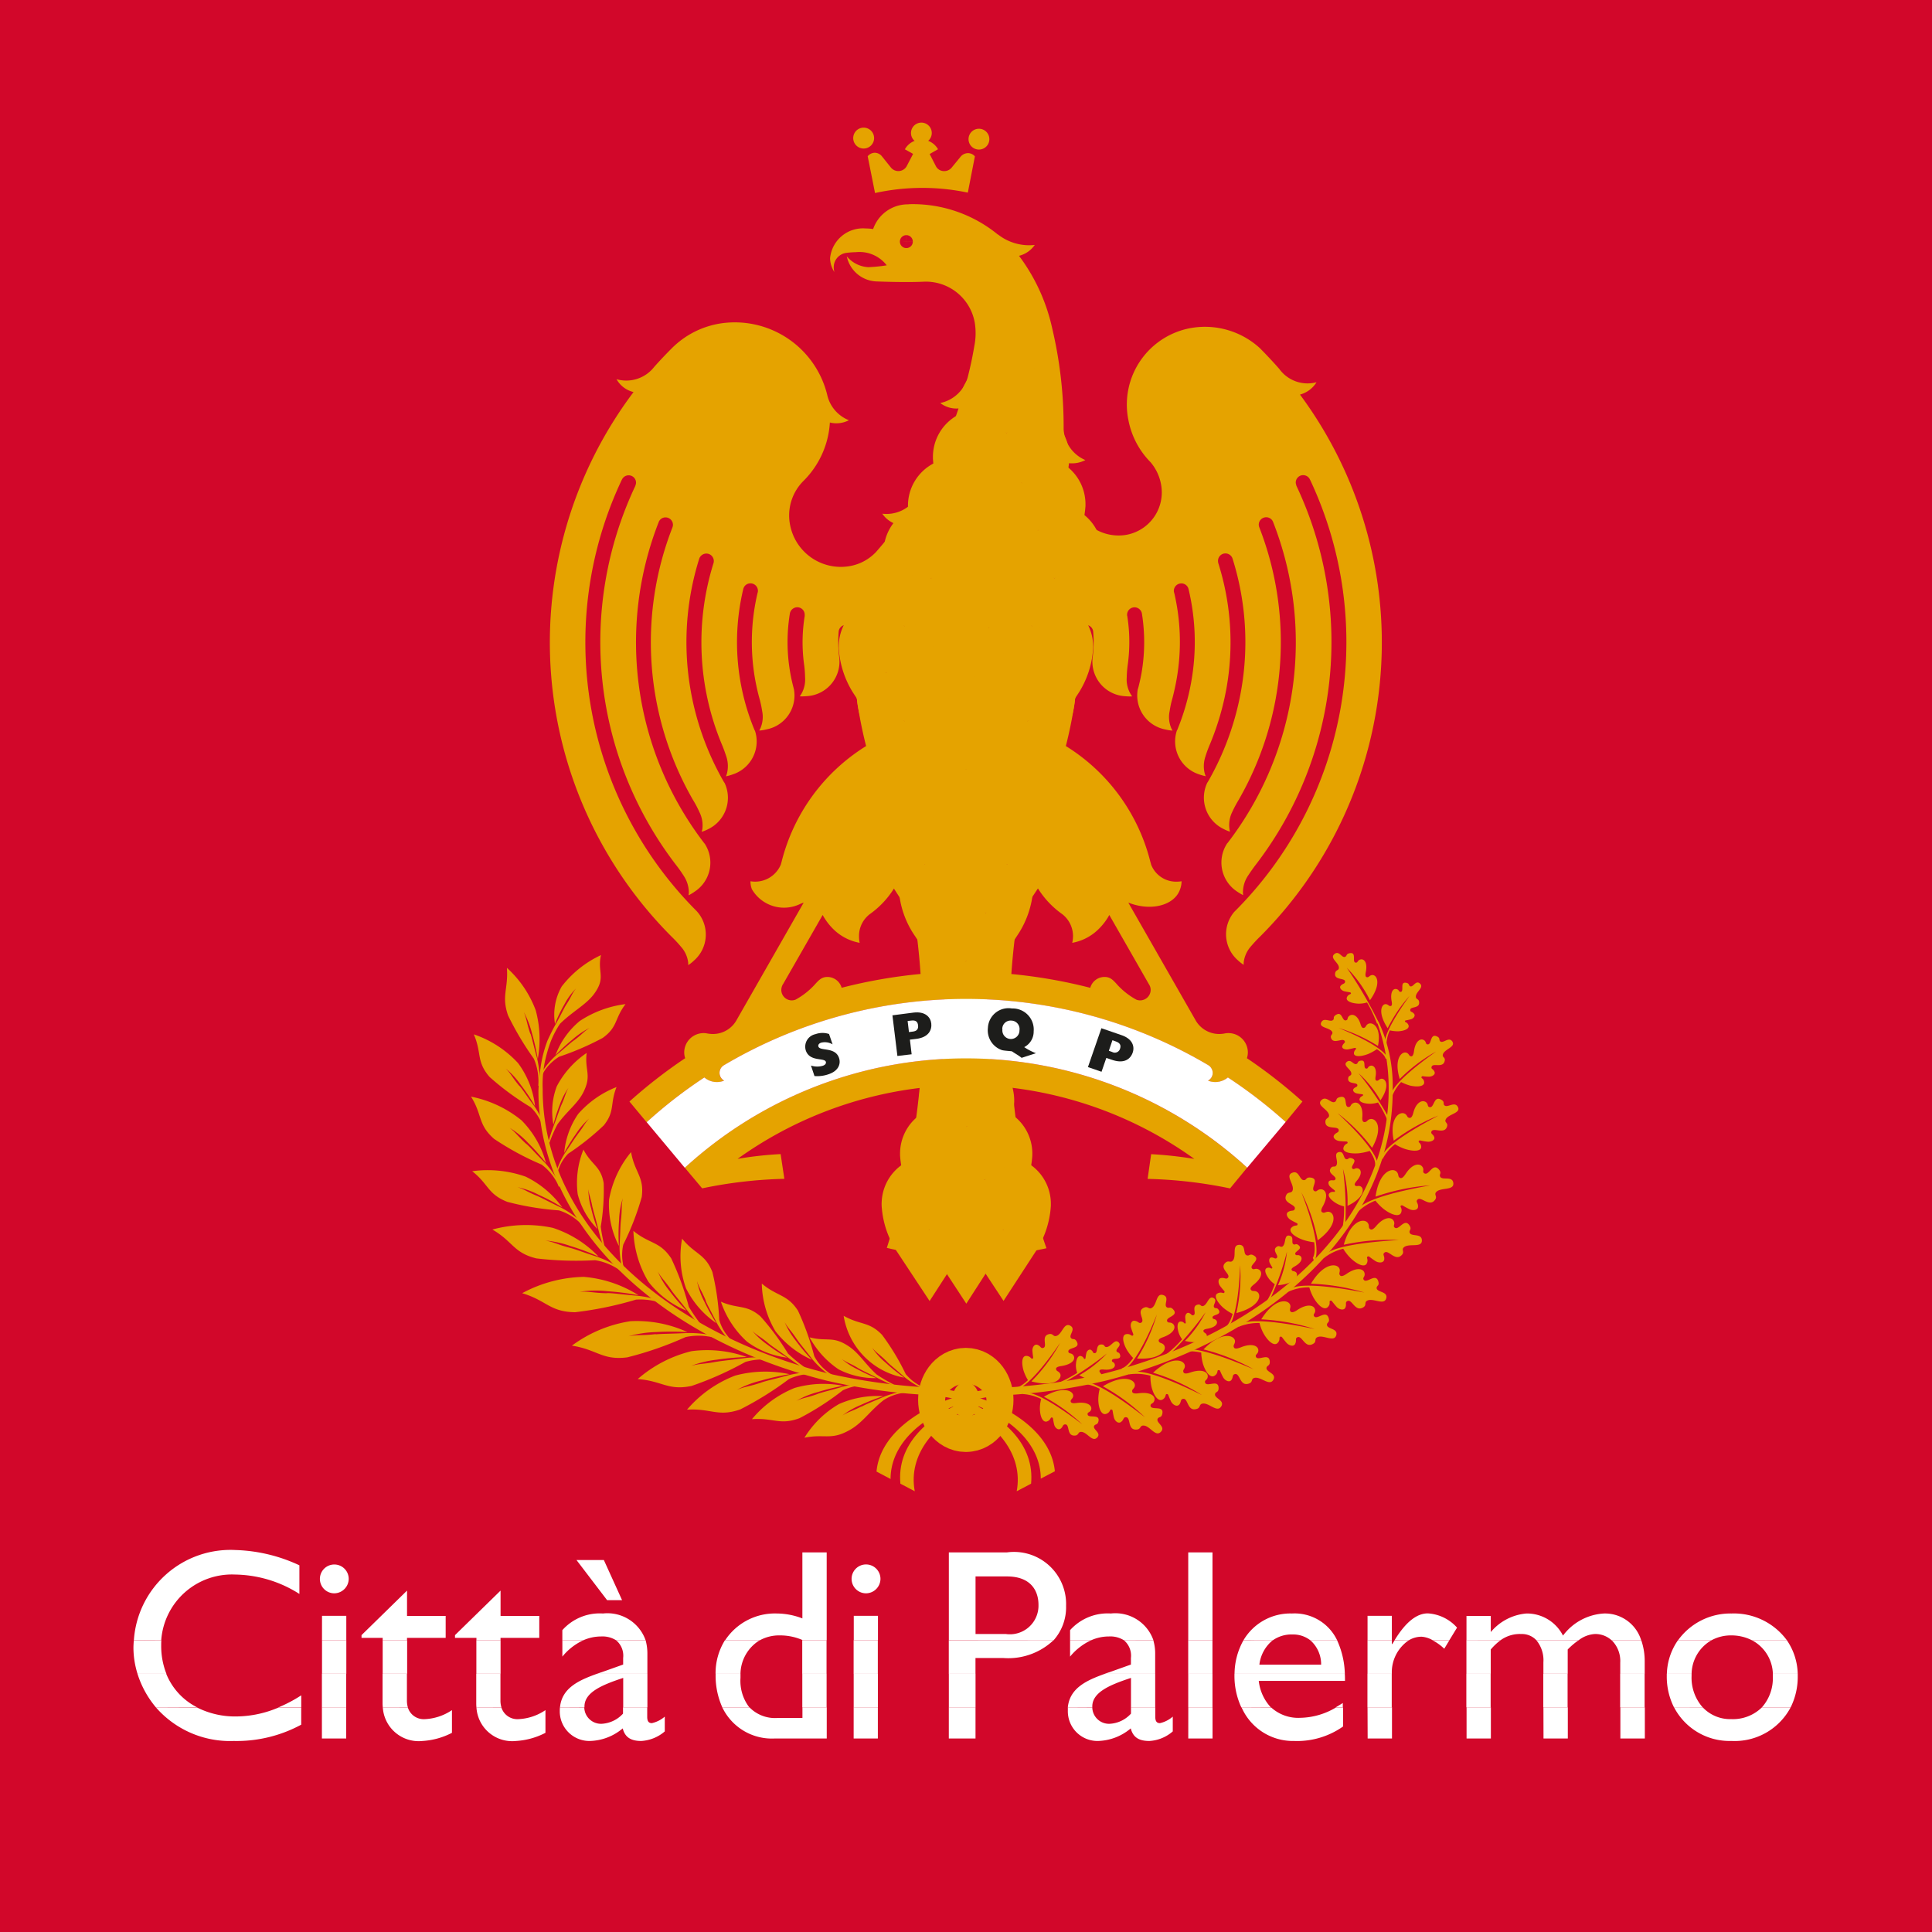 <svg id="Raggruppa_3" data-name="Raggruppa 3" xmlns="http://www.w3.org/2000/svg" xmlns:xlink="http://www.w3.org/1999/xlink" width="71.06" height="71.06" viewBox="0 0 71.06 71.06">
  <rect x="0" y="0" width="71.06" height="71.06" fill="#808080" stroke="none"/>
  <defs>
    <clipPath id="clip-path">
      <rect id="Rettangolo_3" data-name="Rettangolo 3" width="71.06" height="71.06" fill="none"/>
    </clipPath>
  </defs>
  <rect id="Rettangolo_1" data-name="Rettangolo 1" width="66.051" height="66.051" transform="translate(2.505 2.504)" fill="#d2072a"/>
  <g id="Raggruppa_2" data-name="Raggruppa 2">
    <g id="Raggruppa_1" data-name="Raggruppa 1" clip-path="url(#clip-path)">
      <rect id="Rettangolo_2" data-name="Rettangolo 2" width="70.473" height="70.473" transform="translate(0.294 0.293)" fill="none" stroke="#d2072a" stroke-miterlimit="3.864" stroke-width="5.009"/>
      <path id="Tracciato_1" data-name="Tracciato 1" d="M189.034,65.079a1.858,1.858,0,0,0,1.359.39.989.989,0,0,1-.579.4,6.918,6.918,0,0,1,1.222,2.673,15.681,15.681,0,0,1,.419,3.563c0,.051,0,.1,0,.145a1.313,1.313,0,0,0,.8,1.132,1.068,1.068,0,0,1-.7.1,10.332,10.332,0,0,0,.288,1.445,1.7,1.7,0,0,0,1.891,1.209,1.586,1.586,0,0,0,1.3-1.879,1.727,1.727,0,0,0-.385-.8,3.009,3.009,0,0,1-.813-1.552,2.859,2.859,0,0,1,2.343-3.387,2.992,2.992,0,0,1,2.5.753c.24.244.482.5.705.755a1.284,1.284,0,0,0,1.372.493,1.018,1.018,0,0,1-.608.454A15.308,15.308,0,0,1,198.688,90.9c-.121.115-.244.251-.348.372a1.078,1.078,0,0,0-.262.582.789.789,0,0,0,0,.093,1.407,1.407,0,0,1-.207-.161A1.272,1.272,0,0,1,197.73,90c.005-.009.013-.011.02-.02a14.005,14.005,0,0,0,2.766-15.882l-.009-.015a.273.273,0,0,0-.515.128.355.355,0,0,0,.022.1l0,.011a13.445,13.445,0,0,1-1.493,13.944c-.1.13-.2.275-.288.408a1.116,1.116,0,0,0-.183.61.523.523,0,0,0,.009.1,1.936,1.936,0,0,1-.227-.134,1.276,1.276,0,0,1-.37-1.757.069.069,0,0,1,.022-.026,12.119,12.119,0,0,0,1.676-11.806.269.269,0,0,0-.255-.176.273.273,0,0,0-.273.271.285.285,0,0,0,.02.1,11.643,11.643,0,0,1-.757,10.02c-.088.145-.17.3-.24.451a1.078,1.078,0,0,0-.1.63c0,.031.013.06.017.092a1.412,1.412,0,0,1-.236-.1,1.277,1.277,0,0,1-.6-1.695.092.092,0,0,1,.018-.026,10.36,10.36,0,0,0,1.227-3.361,10.221,10.221,0,0,0-.317-4.873.278.278,0,0,0-.26-.179.274.274,0,0,0-.271.276.348.348,0,0,0,.011.084,9.637,9.637,0,0,1,.3,4.6,9.952,9.952,0,0,1-.6,2.041,4.533,4.533,0,0,0-.174.469,1.11,1.11,0,0,0-.022.639c.011.029.022.055.033.086a1.992,1.992,0,0,1-.251-.071,1.273,1.273,0,0,1-.813-1.6c0-.011.011-.017.015-.026a8.659,8.659,0,0,0,.515-1.766,8.348,8.348,0,0,0-.1-3.429.271.271,0,0,0-.262-.2.276.276,0,0,0-.277.275.246.246,0,0,0,.015.075,7.892,7.892,0,0,1,.086,3.182c-.04.229-.092.458-.148.678a3.336,3.336,0,0,0-.106.485,1.036,1.036,0,0,0,.06.632.582.582,0,0,0,.046.088,1.58,1.58,0,0,1-.262-.042,1.273,1.273,0,0,1-1.017-1.478c0-.013.005-.013.011-.028.048-.183.09-.368.125-.559a6.661,6.661,0,0,0,.015-2.206.279.279,0,0,0-.271-.223.274.274,0,0,0-.273.277.123.123,0,0,0,.007.046,6.1,6.1,0,0,1,.022,1.753,4.277,4.277,0,0,0-.042.5,1.054,1.054,0,0,0,.145.619.764.764,0,0,0,.055.081,1.8,1.8,0,0,1-.262-.006,1.275,1.275,0,0,1-1.2-1.335.1.1,0,0,0,0-.033,4.406,4.406,0,0,0,.028-1.006.27.27,0,0,0-.269-.247.278.278,0,0,0-.275.275.018.018,0,0,0,.006.015l.007.046c.007.1.007.205.007.306a15.283,15.283,0,0,1-.482,3.812,7,7,0,0,1,3.114,4.279.433.433,0,0,1,.022.079.985.985,0,0,0,.949.63,1.058,1.058,0,0,0,.172-.015.881.881,0,0,1-.053.291c-.192.572-1,.808-1.8.533l-.106-.038,2.466,4.312a1,1,0,0,0,.876.52,1.146,1.146,0,0,0,.224-.024.675.675,0,0,1,.117-.009.713.713,0,0,1,.714.711.672.672,0,0,1-.035.212,18.532,18.532,0,0,1,2.042,1.594l-.619.755a17.61,17.61,0,0,0-2.125-1.638.73.73,0,0,1-.465.169.778.778,0,0,1-.267-.051.32.32,0,0,0,.174-.284.339.339,0,0,0-.167-.288,17.491,17.491,0,0,0-17.813.006.325.325,0,0,0,.011.566.746.746,0,0,1-.267.051.707.707,0,0,1-.462-.169,17.228,17.228,0,0,0-2.119,1.645l-.634-.762a18.621,18.621,0,0,1,2.05-1.594.669.669,0,0,1-.035-.212.713.713,0,0,1,.714-.711.554.554,0,0,1,.108.009,1.211,1.211,0,0,0,.234.024.992.992,0,0,0,.874-.52l2.464-4.312-.106.038a1.365,1.365,0,0,1-1.8-.533.8.8,0,0,1-.051-.291,1.023,1.023,0,0,0,1.117-.616c.007-.031.022-.079.022-.079A7.015,7.015,0,0,1,184.19,83.9a15.487,15.487,0,0,1-.484-3.814c0-.1,0-.2.007-.306l.011-.046v-.015a.277.277,0,0,0-.275-.275.272.272,0,0,0-.269.247,4.637,4.637,0,0,0,.029,1.006v.033a1.273,1.273,0,0,1-1.2,1.335,1.755,1.755,0,0,1-.258.006c.017-.029.035-.049.053-.081a1.065,1.065,0,0,0,.141-.619,3.9,3.9,0,0,0-.04-.5,6.032,6.032,0,0,1,.026-1.753c0-.011,0-.031,0-.046a.273.273,0,0,0-.273-.277.28.28,0,0,0-.271.223,6.512,6.512,0,0,0,.016,2.206c.033.191.077.376.125.559,0,.015.006.015.007.028a1.27,1.27,0,0,1-1.017,1.478,1.539,1.539,0,0,1-.258.042c.015-.031.031-.059.044-.088a1.063,1.063,0,0,0,.062-.632,3.893,3.893,0,0,0-.106-.485c-.06-.22-.11-.449-.152-.678a7.857,7.857,0,0,1,.09-3.182.2.2,0,0,0,.013-.075.274.274,0,0,0-.273-.275.27.27,0,0,0-.264.2,8.424,8.424,0,0,0,.414,5.2.15.15,0,0,0,.016.026,1.274,1.274,0,0,1-.817,1.6,1.76,1.76,0,0,1-.251.071c.009-.031.022-.057.031-.086a1.112,1.112,0,0,0-.018-.639c-.051-.154-.106-.313-.174-.469a9.755,9.755,0,0,1-.3-6.639.236.236,0,0,0,.013-.084.274.274,0,0,0-.273-.276.282.282,0,0,0-.26.179,10.246,10.246,0,0,0-.315,4.873,10.36,10.36,0,0,0,1.226,3.361.158.158,0,0,1,.02.026,1.28,1.28,0,0,1-.6,1.695,1.459,1.459,0,0,1-.242.1l.022-.092a1.079,1.079,0,0,0-.106-.63,3.683,3.683,0,0,0-.238-.451,11.626,11.626,0,0,1-.756-10.02.288.288,0,0,0,.02-.1.274.274,0,0,0-.273-.271.266.266,0,0,0-.253.176,12.131,12.131,0,0,0,1.676,11.806l.022.026a1.274,1.274,0,0,1-.374,1.757,1.64,1.64,0,0,1-.223.134c0-.031.009-.06.009-.1a1.118,1.118,0,0,0-.185-.61,4.9,4.9,0,0,0-.288-.408,13.456,13.456,0,0,1-1.493-13.944l0-.011a.27.27,0,0,0,.024-.1.272.272,0,0,0-.513-.128l-.009.015a13.989,13.989,0,0,0,2.766,15.882c0,.009.011.011.016.02a1.272,1.272,0,0,1-.137,1.792,1.3,1.3,0,0,1-.205.161.522.522,0,0,0,0-.093,1.054,1.054,0,0,0-.264-.582,4.659,4.659,0,0,0-.346-.372,15.315,15.315,0,0,1-1.4-20.031.976.976,0,0,1-.626-.473,1.3,1.3,0,0,0,1.385-.451c.207-.233.425-.463.647-.685a3.242,3.242,0,0,1,1.788-.914,3.5,3.5,0,0,1,3.927,2.616,1.314,1.314,0,0,0,.8.943,1,1,0,0,1-.7.084,3.305,3.305,0,0,1-.954,2.132,1.791,1.791,0,0,0-.509,1.636,1.9,1.9,0,0,0,2.156,1.52,1.744,1.744,0,0,0,1-.52q.429-.489.815-1.007a1.01,1.01,0,0,1-.581-.407,1.311,1.311,0,0,0,1.268-.608,15.2,15.2,0,0,0,1.537-3.263.967.967,0,0,1-.672-.2,1.329,1.329,0,0,0,1.017-.973c.106-.429.159-.674.238-1.132a2.41,2.41,0,0,0,.015-.846,1.825,1.825,0,0,0-1.874-1.511c-.725.033-1.72-.009-1.72-.009a1.161,1.161,0,0,1-1.114-.925,1.108,1.108,0,0,0,.791.4,5.844,5.844,0,0,0,.678-.068,1.263,1.263,0,0,0-1.13-.484,3.155,3.155,0,0,0-.368.028.534.534,0,0,0-.451.553.71.71,0,0,0,.024.15.966.966,0,0,1-.158-.511,1.215,1.215,0,0,1,1.31-1.092,1.647,1.647,0,0,1,.273.022,1.349,1.349,0,0,1,1.26-.909c.035,0,.071-.007.108-.007a4.944,4.944,0,0,1,3.226,1.123" transform="translate(-152.334 -56.46)" fill="#e5a300"/>
      <path id="Tracciato_2" data-name="Tracciato 2" d="M282.383,73.982a.238.238,0,1,1,.24.24.239.239,0,0,1-.24-.24" transform="translate(-249.285 -65.097)" fill="#d2072a"/>
      <path id="Tracciato_3" data-name="Tracciato 3" d="M282.383,73.982a.238.238,0,1,1,.24.24A.239.239,0,0,1,282.383,73.982Z" transform="translate(-249.285 -65.097)" fill="none" stroke="#e5a300" stroke-miterlimit="3.864" stroke-width="1.424"/>
      <path id="Tracciato_4" data-name="Tracciato 4" d="M247.391,275.836a.546.546,0,0,0-.522-.4c-.216,0-.315.11-.491.306a2.724,2.724,0,0,1-.678.526.364.364,0,0,1-.148.029.384.384,0,0,1-.381-.385.419.419,0,0,1,.055-.2l.013-.018,1.453-2.537a2.229,2.229,0,0,0,.361.489,1.854,1.854,0,0,0,1,.535,1.1,1.1,0,0,1-.024-.236,1.01,1.01,0,0,1,.4-.822A3.293,3.293,0,0,0,249.7,271.3c.1.423.18.85.256,1.28a25.834,25.834,0,0,1,.337,2.746,18.7,18.7,0,0,0-2.9.507" transform="translate(-216.434 -239.503)" fill="#d2072a"/>
      <path id="Tracciato_5" data-name="Tracciato 5" d="M320.262,275.836a.545.545,0,0,1,.526-.4c.212,0,.313.11.487.306a2.749,2.749,0,0,0,.676.526.372.372,0,0,0,.15.029.387.387,0,0,0,.383-.385.37.37,0,0,0-.059-.2l-.011-.018-1.451-2.537a2.194,2.194,0,0,1-.364.489,1.841,1.841,0,0,1-1,.535,1.1,1.1,0,0,0,.029-.236,1.022,1.022,0,0,0-.4-.822,3.288,3.288,0,0,1-1.273-1.821c-.1.423-.178.85-.256,1.28a26.289,26.289,0,0,0-.339,2.746,18.806,18.806,0,0,1,2.9.507" transform="translate(-280.162 -239.503)" fill="#d2072a"/>
      <path id="Tracciato_6" data-name="Tracciato 6" d="M216.807,335.812a14.483,14.483,0,0,1,6.7-2.61,28.338,28.338,0,0,1-1.207,5.882,12.883,12.883,0,0,0,2.913.35,14.238,14.238,0,0,0,2.958-.337,23.939,23.939,0,0,1-1.251-5.9,14.482,14.482,0,0,1,6.69,2.614,14.56,14.56,0,0,0-1.588-.174l-.13.909a16.709,16.709,0,0,1,3.032.35l.628-.762a15.307,15.307,0,0,0-20.683,0l.639.76a16.576,16.576,0,0,1,3.023-.35l-.137-.91a13.534,13.534,0,0,0-1.585.176" transform="translate(-189.682 -293.186)" fill="#e5a300"/>
      <path id="Tracciato_7" data-name="Tracciato 7" d="M267.739,40.474a.384.384,0,1,1,.383.381.383.383,0,0,1-.383-.381" transform="translate(-236.357 -35.392)" fill="#e5a300"/>
      <path id="Tracciato_8" data-name="Tracciato 8" d="M285.868,38.865a.382.382,0,1,1,.381.381.381.381,0,0,1-.381-.381" transform="translate(-252.361 -33.972)" fill="#e5a300"/>
      <path id="Tracciato_9" data-name="Tracciato 9" d="M303.92,40.8a.383.383,0,1,1,.385.383.383.383,0,0,1-.385-.383" transform="translate(-268.297 -35.682)" fill="#e5a300"/>
      <path id="Tracciato_10" data-name="Tracciato 10" d="M286.572,46.988a.343.343,0,0,1,.3-.176.349.349,0,0,1,.306.176" transform="translate(-252.983 -41.325)" fill="none" stroke="#e5a300" stroke-miterlimit="3.864" stroke-width="0.704"/>
      <path id="Tracciato_11" data-name="Tracciato 11" d="M272.3,47.063l.269,1.348a8.106,8.106,0,0,1,3.413-.015l.26-1.334a.337.337,0,0,0-.255-.119.362.362,0,0,0-.28.143l-.321.392a.35.35,0,0,1-.275.126.336.336,0,0,1-.3-.174l-.234-.458a.349.349,0,0,0-.612.007l-.238.456a.352.352,0,0,1-.573.039l-.321-.4a.345.345,0,0,0-.275-.145.351.351,0,0,0-.258.128" transform="translate(-240.385 -41.311)" fill="#e5a300"/>
      <path id="Tracciato_12" data-name="Tracciato 12" d="M300.621,291.963a2,2,0,0,1-.324-.956.013.013,0,0,1,0-.013.327.327,0,1,1,.654,0,2.034,2.034,0,0,1-.33.969" transform="translate(-265.097 -256.597)" fill="#d2072a"/>
      <path id="Tracciato_13" data-name="Tracciato 13" d="M300.621,291.963a2,2,0,0,1-.324-.956.013.013,0,0,1,0-.013.327.327,0,1,1,.654,0A2.034,2.034,0,0,1,300.621,291.963Z" transform="translate(-265.097 -256.597)" fill="none" stroke="#e5a300" stroke-miterlimit="3.864" stroke-width="2.849"/>
      <path id="Tracciato_14" data-name="Tracciato 14" d="M294.507,276.774a1.968,1.968,0,0,1-.324-.954V275.8a.323.323,0,0,1,.324-.328.328.328,0,0,1,.328.328,2.066,2.066,0,0,1-.328.971" transform="translate(-259.702 -243.186)" fill="#d2072a"/>
      <path id="Tracciato_15" data-name="Tracciato 15" d="M294.507,276.774a1.968,1.968,0,0,1-.324-.954V275.8a.323.323,0,0,1,.324-.328.328.328,0,0,1,.328.328A2.066,2.066,0,0,1,294.507,276.774Z" transform="translate(-259.702 -243.186)" fill="none" stroke="#e5a300" stroke-miterlimit="3.864" stroke-width="2.849"/>
      <path id="Tracciato_16" data-name="Tracciato 16" d="M306.837,276.774a2.026,2.026,0,0,0,.326-.954.043.043,0,0,0,0-.016.325.325,0,1,0-.65,0,2.083,2.083,0,0,0,.324.971" transform="translate(-270.586 -243.186)" fill="#d2072a"/>
      <path id="Tracciato_17" data-name="Tracciato 17" d="M306.837,276.774a2.026,2.026,0,0,0,.326-.954.043.043,0,0,0,0-.016.325.325,0,1,0-.65,0A2.083,2.083,0,0,0,306.837,276.774Z" transform="translate(-270.586 -243.186)" fill="none" stroke="#e5a300" stroke-miterlimit="3.864" stroke-width="2.849"/>
      <path id="Tracciato_18" data-name="Tracciato 18" d="M300.591,262.114a2.056,2.056,0,0,1-.328-.958v-.015a.327.327,0,0,1,.654,0,2.127,2.127,0,0,1-.326.973" transform="translate(-265.069 -230.245)" fill="#d2072a"/>
      <path id="Tracciato_19" data-name="Tracciato 19" d="M300.591,262.114a2.056,2.056,0,0,1-.328-.958v-.015a.327.327,0,0,1,.654,0A2.127,2.127,0,0,1,300.591,262.114Z" transform="translate(-265.069 -230.245)" fill="none" stroke="#e5a300" stroke-miterlimit="3.864" stroke-width="2.849"/>
      <path id="Tracciato_20" data-name="Tracciato 20" d="M287.724,261.582a2.08,2.08,0,0,1-.324-.96v-.011a.326.326,0,1,1,.652,0,2.065,2.065,0,0,1-.328.971" transform="translate(-253.714 -229.775)" fill="#d2072a"/>
      <path id="Tracciato_21" data-name="Tracciato 21" d="M287.724,261.582a2.08,2.08,0,0,1-.324-.96v-.011a.326.326,0,1,1,.652,0A2.065,2.065,0,0,1,287.724,261.582Z" transform="translate(-253.714 -229.775)" fill="none" stroke="#e5a300" stroke-miterlimit="3.864" stroke-width="2.849"/>
      <path id="Tracciato_22" data-name="Tracciato 22" d="M313.578,261.582a1.982,1.982,0,0,0,.326-.96v-.011a.325.325,0,0,0-.326-.328.329.329,0,0,0-.328.328,2.105,2.105,0,0,0,.328.971" transform="translate(-276.534 -229.775)" fill="#d2072a"/>
      <path id="Tracciato_23" data-name="Tracciato 23" d="M313.578,261.582a1.982,1.982,0,0,0,.326-.96v-.011a.325.325,0,0,0-.326-.328.329.329,0,0,0-.328.328A2.105,2.105,0,0,0,313.578,261.582Z" transform="translate(-276.534 -229.775)" fill="none" stroke="#e5a300" stroke-miterlimit="3.864" stroke-width="2.849"/>
      <path id="Tracciato_24" data-name="Tracciato 24" d="M294.849,247.11a2.011,2.011,0,0,1-.322-.956v-.017a.324.324,0,0,1,.322-.326.328.328,0,0,1,.33.326,2.049,2.049,0,0,1-.33.973" transform="translate(-260.005 -216.999)" fill="#d2072a"/>
      <path id="Tracciato_25" data-name="Tracciato 25" d="M294.849,247.11a2.011,2.011,0,0,1-.322-.956v-.017a.324.324,0,0,1,.322-.326.328.328,0,0,1,.33.326A2.049,2.049,0,0,1,294.849,247.11Z" transform="translate(-260.005 -216.999)" fill="none" stroke="#e5a300" stroke-miterlimit="3.864" stroke-width="2.849"/>
      <path id="Tracciato_26" data-name="Tracciato 26" d="M282.617,246.551a2.02,2.02,0,0,1-.324-.958.055.055,0,0,1,0-.016.327.327,0,1,1,.654,0,2.119,2.119,0,0,1-.326.974" transform="translate(-249.202 -216.503)" fill="#d2072a"/>
      <path id="Tracciato_27" data-name="Tracciato 27" d="M282.617,246.551a2.02,2.02,0,0,1-.324-.958.055.055,0,0,1,0-.016.327.327,0,1,1,.654,0A2.119,2.119,0,0,1,282.617,246.551Z" transform="translate(-249.202 -216.503)" fill="none" stroke="#e5a300" stroke-miterlimit="3.864" stroke-width="2.849"/>
      <path id="Tracciato_28" data-name="Tracciato 28" d="M306.48,247.11a2.034,2.034,0,0,0,.326-.956v-.017a.326.326,0,1,0-.652,0,2.063,2.063,0,0,0,.326.973" transform="translate(-270.269 -216.999)" fill="#d2072a"/>
      <path id="Tracciato_29" data-name="Tracciato 29" d="M306.48,247.11a2.034,2.034,0,0,0,.326-.956v-.017a.326.326,0,1,0-.652,0A2.063,2.063,0,0,0,306.48,247.11Z" transform="translate(-270.269 -216.999)" fill="none" stroke="#e5a300" stroke-miterlimit="3.864" stroke-width="2.849"/>
      <path id="Tracciato_30" data-name="Tracciato 30" d="M318.689,246.551a2.081,2.081,0,0,0,.324-.958v-.016a.326.326,0,1,0-.652,0,2.08,2.08,0,0,0,.328.974" transform="translate(-281.046 -216.503)" fill="#d2072a"/>
      <path id="Tracciato_31" data-name="Tracciato 31" d="M318.689,246.551a2.081,2.081,0,0,0,.324-.958v-.016a.326.326,0,1,0-.652,0A2.08,2.08,0,0,0,318.689,246.551Z" transform="translate(-281.046 -216.503)" fill="none" stroke="#e5a300" stroke-miterlimit="3.864" stroke-width="2.849"/>
      <path id="Tracciato_32" data-name="Tracciato 32" d="M300.77,231.765a2.029,2.029,0,0,1-.326-.96.038.038,0,0,1,0-.015.327.327,0,0,1,.654,0,2.072,2.072,0,0,1-.328.974" transform="translate(-265.228 -203.451)" fill="#d2072a"/>
      <path id="Tracciato_33" data-name="Tracciato 33" d="M300.77,231.765a2.029,2.029,0,0,1-.326-.96.038.038,0,0,1,0-.015.327.327,0,0,1,.654,0A2.072,2.072,0,0,1,300.77,231.765Z" transform="translate(-265.228 -203.451)" fill="none" stroke="#e5a300" stroke-miterlimit="3.864" stroke-width="2.849"/>
      <path id="Tracciato_34" data-name="Tracciato 34" d="M285.922,231.23a2.014,2.014,0,0,1-.326-.954.05.05,0,0,1,0-.017.325.325,0,1,1,.65,0,2.044,2.044,0,0,1-.324.971" transform="translate(-252.121 -202.982)" fill="#d2072a"/>
      <path id="Tracciato_35" data-name="Tracciato 35" d="M285.922,231.23a2.014,2.014,0,0,1-.326-.954.05.05,0,0,1,0-.017.325.325,0,1,1,.65,0A2.044,2.044,0,0,1,285.922,231.23Z" transform="translate(-252.121 -202.982)" fill="none" stroke="#e5a300" stroke-miterlimit="3.864" stroke-width="2.849"/>
      <path id="Tracciato_36" data-name="Tracciato 36" d="M315.393,231.23a2.007,2.007,0,0,0,.321-.954.056.056,0,0,0,.005-.017.328.328,0,0,0-.656,0,2.068,2.068,0,0,0,.33.971" transform="translate(-278.134 -202.982)" fill="#d2072a"/>
      <path id="Tracciato_37" data-name="Tracciato 37" d="M315.393,231.23a2.007,2.007,0,0,0,.321-.954.056.056,0,0,0,.005-.017.328.328,0,0,0-.656,0A2.068,2.068,0,0,0,315.393,231.23Z" transform="translate(-278.134 -202.982)" fill="none" stroke="#e5a300" stroke-miterlimit="3.864" stroke-width="2.849"/>
      <path id="Tracciato_38" data-name="Tracciato 38" d="M294.167,217.072a1.978,1.978,0,0,1-.324-.954s0-.011,0-.015a.325.325,0,1,1,.65,0,2.105,2.105,0,0,1-.326.969" transform="translate(-259.4 -190.482)" fill="#d2072a"/>
      <path id="Tracciato_39" data-name="Tracciato 39" d="M294.167,217.072a1.978,1.978,0,0,1-.324-.954s0-.011,0-.015a.325.325,0,1,1,.65,0A2.105,2.105,0,0,1,294.167,217.072Z" transform="translate(-259.4 -190.482)" fill="none" stroke="#e5a300" stroke-miterlimit="3.864" stroke-width="2.849"/>
      <path id="Tracciato_40" data-name="Tracciato 40" d="M281.3,216.54a2.018,2.018,0,0,1-.326-.954.034.034,0,0,1,0-.015.325.325,0,1,1,.65,0,2.055,2.055,0,0,1-.324.969" transform="translate(-248.037 -190.012)" fill="#d2072a"/>
      <path id="Tracciato_41" data-name="Tracciato 41" d="M281.3,216.54a2.018,2.018,0,0,1-.326-.954.034.034,0,0,1,0-.015.325.325,0,1,1,.65,0A2.055,2.055,0,0,1,281.3,216.54Z" transform="translate(-248.037 -190.012)" fill="none" stroke="#e5a300" stroke-miterlimit="3.864" stroke-width="2.849"/>
      <path id="Tracciato_42" data-name="Tracciato 42" d="M307.121,217.072a2.019,2.019,0,0,0,.326-.954V216.1a.326.326,0,1,0-.652,0,2.023,2.023,0,0,0,.326.969" transform="translate(-270.835 -190.482)" fill="#d2072a"/>
      <path id="Tracciato_43" data-name="Tracciato 43" d="M307.121,217.072a2.019,2.019,0,0,0,.326-.954V216.1a.326.326,0,1,0-.652,0A2.023,2.023,0,0,0,307.121,217.072Z" transform="translate(-270.835 -190.482)" fill="none" stroke="#e5a300" stroke-miterlimit="3.864" stroke-width="2.849"/>
      <path id="Tracciato_44" data-name="Tracciato 44" d="M320,216.54a2,2,0,0,0,.326-.954.034.034,0,0,0,0-.015.325.325,0,1,0-.65,0,2.056,2.056,0,0,0,.324.969" transform="translate(-282.204 -190.012)" fill="#d2072a"/>
      <path id="Tracciato_45" data-name="Tracciato 45" d="M320,216.54a2,2,0,0,0,.326-.954.034.034,0,0,0,0-.015.325.325,0,1,0-.65,0A2.056,2.056,0,0,0,320,216.54Z" transform="translate(-282.204 -190.012)" fill="none" stroke="#e5a300" stroke-miterlimit="3.864" stroke-width="2.849"/>
      <path id="Tracciato_46" data-name="Tracciato 46" d="M300.758,203.006a1.981,1.981,0,0,1-.324-.956v-.017a.324.324,0,0,1,.324-.326.328.328,0,0,1,.328.326,2.092,2.092,0,0,1-.328.973" transform="translate(-265.22 -178.065)" fill="#d2072a"/>
      <path id="Tracciato_47" data-name="Tracciato 47" d="M300.758,203.006a1.981,1.981,0,0,1-.324-.956v-.017a.324.324,0,0,1,.324-.326.328.328,0,0,1,.328.326A2.092,2.092,0,0,1,300.758,203.006Z" transform="translate(-265.22 -178.065)" fill="none" stroke="#e5a300" stroke-miterlimit="3.864" stroke-width="2.849"/>
      <path id="Tracciato_48" data-name="Tracciato 48" d="M287.87,202.475a2,2,0,0,1-.326-.956s0-.009,0-.013a.325.325,0,0,1,.326-.33.33.33,0,0,1,.328.33,2.1,2.1,0,0,1-.328.969" transform="translate(-253.839 -177.596)" fill="#d2072a"/>
      <path id="Tracciato_49" data-name="Tracciato 49" d="M287.87,202.475a2,2,0,0,1-.326-.956s0-.009,0-.013a.325.325,0,0,1,.326-.33.33.33,0,0,1,.328.33A2.1,2.1,0,0,1,287.87,202.475Z" transform="translate(-253.839 -177.596)" fill="none" stroke="#e5a300" stroke-miterlimit="3.864" stroke-width="2.849"/>
      <path id="Tracciato_50" data-name="Tracciato 50" d="M275.662,201.348a2.04,2.04,0,0,1-.324-.958s0-.007,0-.011a.327.327,0,1,1,.654,0,2.08,2.08,0,0,1-.33.969" transform="translate(-243.064 -176.603)" fill="#d2072a"/>
      <path id="Tracciato_51" data-name="Tracciato 51" d="M275.662,201.348a2.04,2.04,0,0,1-.324-.958s0-.007,0-.011a.327.327,0,1,1,.654,0A2.08,2.08,0,0,1,275.662,201.348Z" transform="translate(-243.064 -176.603)" fill="none" stroke="#e5a300" stroke-miterlimit="3.864" stroke-width="2.849"/>
      <path id="Tracciato_52" data-name="Tracciato 52" d="M313.423,202.475a2.033,2.033,0,0,0,.326-.956.1.1,0,0,0,0-.013.329.329,0,1,0-.658,0,2.082,2.082,0,0,0,.33.969" transform="translate(-276.395 -177.596)" fill="#d2072a"/>
      <path id="Tracciato_53" data-name="Tracciato 53" d="M313.423,202.475a2.033,2.033,0,0,0,.326-.956.1.1,0,0,0,0-.013.329.329,0,1,0-.658,0A2.082,2.082,0,0,0,313.423,202.475Z" transform="translate(-276.395 -177.596)" fill="none" stroke="#e5a300" stroke-miterlimit="3.864" stroke-width="2.849"/>
      <path id="Tracciato_54" data-name="Tracciato 54" d="M325.627,201.348a2.021,2.021,0,0,0,.326-.958.062.062,0,0,0,0-.011.328.328,0,0,0-.656,0,2.1,2.1,0,0,0,.328.969" transform="translate(-287.171 -176.603)" fill="#d2072a"/>
      <path id="Tracciato_55" data-name="Tracciato 55" d="M325.627,201.348a2.021,2.021,0,0,0,.326-.958.062.062,0,0,0,0-.011.328.328,0,0,0-.656,0A2.1,2.1,0,0,0,325.627,201.348Z" transform="translate(-287.171 -176.603)" fill="none" stroke="#e5a300" stroke-miterlimit="3.864" stroke-width="2.849"/>
      <path id="Tracciato_56" data-name="Tracciato 56" d="M294.868,187.24a2.027,2.027,0,0,1-.326-.96v-.015a.325.325,0,1,1,.65,0,2.084,2.084,0,0,1-.324.974" transform="translate(-260.019 -164.144)" fill="#d2072a"/>
      <path id="Tracciato_57" data-name="Tracciato 57" d="M294.868,187.24a2.027,2.027,0,0,1-.326-.96v-.015a.325.325,0,1,1,.65,0A2.084,2.084,0,0,1,294.868,187.24Z" transform="translate(-260.019 -164.144)" fill="none" stroke="#e5a300" stroke-miterlimit="3.864" stroke-width="2.849"/>
      <path id="Tracciato_58" data-name="Tracciato 58" d="M281.348,186.737a2.1,2.1,0,0,1-.324-.958v-.016a.326.326,0,0,1,.652,0,2.1,2.1,0,0,1-.328.974" transform="translate(-248.085 -163.703)" fill="#d2072a"/>
      <path id="Tracciato_59" data-name="Tracciato 59" d="M281.348,186.737a2.1,2.1,0,0,1-.324-.958v-.016a.326.326,0,0,1,.652,0A2.1,2.1,0,0,1,281.348,186.737Z" transform="translate(-248.085 -163.703)" fill="none" stroke="#e5a300" stroke-miterlimit="3.864" stroke-width="2.849"/>
      <path id="Tracciato_60" data-name="Tracciato 60" d="M307.824,187.24a2.028,2.028,0,0,0,.324-.96.018.018,0,0,0,0-.015.325.325,0,1,0-.65,0,2.1,2.1,0,0,0,.326.974" transform="translate(-271.456 -164.144)" fill="#d2072a"/>
      <path id="Tracciato_61" data-name="Tracciato 61" d="M307.824,187.24a2.028,2.028,0,0,0,.324-.96.018.018,0,0,0,0-.015.325.325,0,1,0-.65,0A2.1,2.1,0,0,0,307.824,187.24Z" transform="translate(-271.456 -164.144)" fill="none" stroke="#e5a300" stroke-miterlimit="3.864" stroke-width="2.849"/>
      <path id="Tracciato_62" data-name="Tracciato 62" d="M321.33,186.737a2.085,2.085,0,0,0,.328-.958v-.016a.328.328,0,0,0-.656,0,2.08,2.08,0,0,0,.328.974" transform="translate(-283.377 -163.703)" fill="#d2072a"/>
      <path id="Tracciato_63" data-name="Tracciato 63" d="M321.33,186.737a2.085,2.085,0,0,0,.328-.958v-.016a.328.328,0,0,0-.656,0A2.08,2.08,0,0,0,321.33,186.737Z" transform="translate(-283.377 -163.703)" fill="none" stroke="#e5a300" stroke-miterlimit="3.864" stroke-width="2.849"/>
      <path id="Tracciato_64" data-name="Tracciato 64" d="M302.608,172.278a2.061,2.061,0,0,1-.33-.954v-.015a.328.328,0,0,1,.656,0,2.12,2.12,0,0,1-.326.969" transform="translate(-266.848 -150.94)" fill="#d2072a"/>
      <path id="Tracciato_65" data-name="Tracciato 65" d="M302.608,172.278a2.061,2.061,0,0,1-.33-.954v-.015a.328.328,0,0,1,.656,0A2.12,2.12,0,0,1,302.608,172.278Z" transform="translate(-266.848 -150.94)" fill="none" stroke="#e5a300" stroke-miterlimit="3.864" stroke-width="2.849"/>
      <path id="Tracciato_66" data-name="Tracciato 66" d="M289.756,171.72a1.966,1.966,0,0,1-.324-.954v-.016a.326.326,0,1,1,.652,0,2.078,2.078,0,0,1-.328.971" transform="translate(-255.508 -150.444)" fill="#d2072a"/>
      <path id="Tracciato_67" data-name="Tracciato 67" d="M289.756,171.72a1.966,1.966,0,0,1-.324-.954v-.016a.326.326,0,1,1,.652,0A2.078,2.078,0,0,1,289.756,171.72Z" transform="translate(-255.508 -150.444)" fill="none" stroke="#e5a300" stroke-miterlimit="3.864" stroke-width="2.849"/>
      <path id="Tracciato_68" data-name="Tracciato 68" d="M315.564,172.278a2.094,2.094,0,0,0,.322-.954v-.015a.323.323,0,0,0-.322-.328.328.328,0,0,0-.33.328,2.041,2.041,0,0,0,.33.969" transform="translate(-278.285 -150.94)" fill="#d2072a"/>
      <path id="Tracciato_69" data-name="Tracciato 69" d="M315.564,172.278a2.094,2.094,0,0,0,.322-.954v-.015a.323.323,0,0,0-.322-.328.328.328,0,0,0-.33.328A2.041,2.041,0,0,0,315.564,172.278Z" transform="translate(-278.285 -150.94)" fill="none" stroke="#e5a300" stroke-miterlimit="3.864" stroke-width="2.849"/>
      <path id="Tracciato_70" data-name="Tracciato 70" d="M328.425,171.72a1.988,1.988,0,0,0,.326-.954v-.016a.327.327,0,1,0-.654,0,2.123,2.123,0,0,0,.328.971" transform="translate(-289.641 -150.444)" fill="#d2072a"/>
      <path id="Tracciato_71" data-name="Tracciato 71" d="M328.425,171.72a1.988,1.988,0,0,0,.326-.954v-.016a.327.327,0,1,0-.654,0A2.123,2.123,0,0,0,328.425,171.72Z" transform="translate(-289.641 -150.444)" fill="none" stroke="#e5a300" stroke-miterlimit="3.864" stroke-width="2.849"/>
      <path id="Tracciato_72" data-name="Tracciato 72" d="M297.4,157.186a2.1,2.1,0,0,1-.326-.958v-.017a.328.328,0,0,1,.656,0,2.087,2.087,0,0,1-.33.975" transform="translate(-262.254 -137.613)" fill="#d2072a"/>
      <path id="Tracciato_73" data-name="Tracciato 73" d="M297.4,157.186a2.1,2.1,0,0,1-.326-.958v-.017a.328.328,0,0,1,.656,0A2.087,2.087,0,0,1,297.4,157.186Z" transform="translate(-262.254 -137.613)" fill="none" stroke="#e5a300" stroke-miterlimit="3.864" stroke-width="2.849"/>
      <path id="Tracciato_74" data-name="Tracciato 74" d="M310.359,157.186a2.1,2.1,0,0,0,.326-.958v-.017a.327.327,0,1,0-.654,0,2.107,2.107,0,0,0,.328.975" transform="translate(-273.692 -137.613)" fill="#d2072a"/>
      <path id="Tracciato_75" data-name="Tracciato 75" d="M310.359,157.186a2.1,2.1,0,0,0,.326-.958v-.017a.327.327,0,1,0-.654,0A2.107,2.107,0,0,0,310.359,157.186Z" transform="translate(-273.692 -137.613)" fill="none" stroke="#e5a300" stroke-miterlimit="3.864" stroke-width="2.849"/>
      <path id="Tracciato_76" data-name="Tracciato 76" d="M323.22,156.653a2.089,2.089,0,0,0,.326-.956v-.011a.327.327,0,1,0-.654,0,2.07,2.07,0,0,0,.328.967" transform="translate(-285.046 -137.143)" fill="#d2072a"/>
      <path id="Tracciato_77" data-name="Tracciato 77" d="M323.22,156.653a2.089,2.089,0,0,0,.326-.956v-.011a.327.327,0,1,0-.654,0A2.07,2.07,0,0,0,323.22,156.653Z" transform="translate(-285.046 -137.143)" fill="none" stroke="#e5a300" stroke-miterlimit="3.864" stroke-width="2.849"/>
      <path id="Tracciato_78" data-name="Tracciato 78" d="M305.23,141.851a2.038,2.038,0,0,1-.326-.956v-.013a.327.327,0,1,1,.654,0,2.094,2.094,0,0,1-.328.969" transform="translate(-269.166 -124.078)" fill="#d2072a"/>
      <path id="Tracciato_79" data-name="Tracciato 79" d="M305.23,141.851a2.038,2.038,0,0,1-.326-.956v-.013a.327.327,0,1,1,.654,0A2.094,2.094,0,0,1,305.23,141.851Z" transform="translate(-269.166 -124.078)" fill="none" stroke="#e5a300" stroke-miterlimit="3.864" stroke-width="2.849"/>
      <path id="Tracciato_80" data-name="Tracciato 80" d="M318.175,141.851a2.06,2.06,0,0,0,.324-.956v-.013a.327.327,0,0,0-.324-.33.331.331,0,0,0-.33.33,2.055,2.055,0,0,0,.33.969" transform="translate(-280.59 -124.078)" fill="#d2072a"/>
      <path id="Tracciato_81" data-name="Tracciato 81" d="M318.175,141.851a2.06,2.06,0,0,0,.324-.956v-.013a.327.327,0,0,0-.324-.33.331.331,0,0,0-.33.33A2.055,2.055,0,0,0,318.175,141.851Z" transform="translate(-280.59 -124.078)" fill="none" stroke="#e5a300" stroke-miterlimit="3.864" stroke-width="2.849"/>
      <path id="Tracciato_82" data-name="Tracciato 82" d="M313.42,126.2a2.06,2.06,0,0,1-.326-.954v-.015a.328.328,0,1,1,.656,0,2.053,2.053,0,0,1-.33.969" transform="translate(-276.396 -110.267)" fill="#d2072a"/>
      <path id="Tracciato_83" data-name="Tracciato 83" d="M313.42,126.2a2.06,2.06,0,0,1-.326-.954v-.015a.328.328,0,1,1,.656,0A2.053,2.053,0,0,1,313.42,126.2Z" transform="translate(-276.396 -110.267)" fill="none" stroke="#e5a300" stroke-miterlimit="3.864" stroke-width="2.849"/>
      <path id="Tracciato_84" data-name="Tracciato 84" d="M300.684,376.973a2.012,2.012,0,0,1-.324-.958s0-.009,0-.011a.326.326,0,1,1,.652,0,2.1,2.1,0,0,1-.328.969" transform="translate(-265.153 -331.638)" fill="#d2072a"/>
      <path id="Tracciato_85" data-name="Tracciato 85" d="M300.684,376.973a2.012,2.012,0,0,1-.324-.958s0-.009,0-.011a.326.326,0,1,1,.652,0A2.1,2.1,0,0,1,300.684,376.973Z" transform="translate(-265.153 -331.638)" fill="none" stroke="#e5a300" stroke-miterlimit="3.864" stroke-width="2.849"/>
      <path id="Tracciato_86" data-name="Tracciato 86" d="M289.121,376.293a2,2,0,0,1-.326-.953.034.034,0,0,1,0-.02.327.327,0,0,1,.654,0,2.086,2.086,0,0,1-.328.973" transform="translate(-254.943 -331.044)" fill="#d2072a"/>
      <path id="Tracciato_87" data-name="Tracciato 87" d="M289.121,376.293a2,2,0,0,1-.326-.953.034.034,0,0,1,0-.02.327.327,0,0,1,.654,0A2.086,2.086,0,0,1,289.121,376.293Z" transform="translate(-254.943 -331.044)" fill="none" stroke="#e5a300" stroke-miterlimit="3.864" stroke-width="2.849"/>
      <path id="Tracciato_88" data-name="Tracciato 88" d="M312.36,376.293a2.038,2.038,0,0,0,.324-.953v-.02a.327.327,0,0,0-.654,0,2.028,2.028,0,0,0,.33.973" transform="translate(-275.457 -331.044)" fill="#d2072a"/>
      <path id="Tracciato_89" data-name="Tracciato 89" d="M312.36,376.293a2.038,2.038,0,0,0,.324-.953v-.02a.327.327,0,0,0-.654,0A2.028,2.028,0,0,0,312.36,376.293Z" transform="translate(-275.457 -331.044)" fill="none" stroke="#e5a300" stroke-miterlimit="3.864" stroke-width="2.849"/>
      <path id="Tracciato_90" data-name="Tracciato 90" d="M294.917,360.48a2.042,2.042,0,0,1-.328-.953v-.016a.328.328,0,0,1,.656,0,2.065,2.065,0,0,1-.328.969" transform="translate(-260.06 -317.083)" fill="#d2072a"/>
      <path id="Tracciato_91" data-name="Tracciato 91" d="M294.917,360.48a2.042,2.042,0,0,1-.328-.953v-.016a.328.328,0,0,1,.656,0A2.065,2.065,0,0,1,294.917,360.48Z" transform="translate(-260.06 -317.083)" fill="none" stroke="#e5a300" stroke-miterlimit="3.864" stroke-width="2.849"/>
      <path id="Tracciato_92" data-name="Tracciato 92" d="M306.571,360.48a2.019,2.019,0,0,0,.326-.953.1.1,0,0,0,0-.016.326.326,0,1,0-.652,0,2.04,2.04,0,0,0,.324.969" transform="translate(-270.352 -317.083)" fill="#d2072a"/>
      <path id="Tracciato_93" data-name="Tracciato 93" d="M306.571,360.48a2.019,2.019,0,0,0,.326-.953.1.1,0,0,0,0-.016.326.326,0,1,0-.652,0A2.04,2.04,0,0,0,306.571,360.48Z" transform="translate(-270.352 -317.083)" fill="none" stroke="#e5a300" stroke-miterlimit="3.864" stroke-width="2.849"/>
      <path id="Tracciato_94" data-name="Tracciato 94" d="M300.856,343.835a1.978,1.978,0,0,1-.328-.954v-.015a.324.324,0,0,1,.326-.328.328.328,0,0,1,.328.328,2.118,2.118,0,0,1-.326.969" transform="translate(-265.303 -302.389)" fill="#d2072a"/>
      <path id="Tracciato_95" data-name="Tracciato 95" d="M300.856,343.835a1.978,1.978,0,0,1-.328-.954v-.015a.324.324,0,0,1,.326-.328.328.328,0,0,1,.328.328A2.118,2.118,0,0,1,300.856,343.835Z" transform="translate(-265.303 -302.389)" fill="none" stroke="#e5a300" stroke-miterlimit="3.864" stroke-width="2.849"/>
      <path id="Tracciato_96" data-name="Tracciato 96" d="M150.342,326.479c-.269-.321-.295-.432-.5-.639a3.012,3.012,0,0,1,.557.606,7.064,7.064,0,0,1,.52.78,3.286,3.286,0,0,0-.626-1.588,3.93,3.93,0,0,0-1.627-1.057c.3.692.084.993.577,1.564a9.907,9.907,0,0,0,1.513,1.114,1.755,1.755,0,0,1,.385.551,1.357,1.357,0,0,1,.1.295l.07-.011a3.136,3.136,0,0,0-.42-.872c-.3-.4-.416-.6-.544-.744" transform="translate(-131.239 -286.537)" fill="#e5a300"/>
      <path id="Tracciato_97" data-name="Tracciato 97" d="M175.137,342.855c.231-.291.251-.394.429-.584a2.675,2.675,0,0,0-.48.557,6.532,6.532,0,0,0-.44.709,2.979,2.979,0,0,1,.513-1.431,3.653,3.653,0,0,1,1.412-.991c-.249.625-.049.881-.467,1.407a9.5,9.5,0,0,1-1.312,1.044,1.5,1.5,0,0,0-.326.5,1.147,1.147,0,0,0-.077.262l-.062,0a2.933,2.933,0,0,1,.35-.791c.253-.368.352-.538.46-.676" transform="translate(-153.894 -301.133)" fill="#e5a300"/>
      <path id="Tracciato_98" data-name="Tracciato 98" d="M172.532,332.315c.141-.313.137-.408.256-.621a2.561,2.561,0,0,0-.315.612,5.766,5.766,0,0,0-.238.744,2.633,2.633,0,0,1,.123-1.411,3.373,3.373,0,0,1,1.1-1.229c-.077.621.179.8-.09,1.379-.207.469-.619.734-.986,1.249a5.009,5.009,0,0,0-.291.672l-.046-.011s.084-.306.22-.661c.148-.392.2-.572.267-.724" transform="translate(-151.88 -291.682)" fill="#e5a300"/>
      <path id="Tracciato_99" data-name="Tracciato 99" d="M149.845,345.905c-.328-.3-.374-.407-.619-.6a3.229,3.229,0,0,1,.676.553,7.753,7.753,0,0,1,.661.742,3.526,3.526,0,0,0-.9-1.57,4.244,4.244,0,0,0-1.858-.872c.425.68.242,1.02.846,1.552a10.511,10.511,0,0,0,1.749.947,1.925,1.925,0,0,1,.484.522,1.38,1.38,0,0,1,.147.291l.073-.018a3.451,3.451,0,0,0-.573-.852c-.379-.377-.528-.561-.685-.7" transform="translate(-130.48 -303.823)" fill="#e5a300"/>
      <path id="Tracciato_100" data-name="Tracciato 100" d="M150.595,368.271c-.4-.156-.476-.246-.76-.337a3.123,3.123,0,0,1,.793.289,6.966,6.966,0,0,1,.854.458,3.6,3.6,0,0,0-1.35-1.134,4.192,4.192,0,0,0-1.967-.2c.608.476.566.843,1.293,1.127a10.306,10.306,0,0,0,1.894.313,1.894,1.894,0,0,1,.617.319,1.521,1.521,0,0,1,.233.216l.059-.04a3.605,3.605,0,0,0-.808-.586c-.469-.224-.67-.339-.857-.421" transform="translate(-130.798 -324.269)" fill="#e5a300"/>
      <path id="Tracciato_101" data-name="Tracciato 101" d="M191.465,364.032c.049-.412.007-.526.07-.81a2.844,2.844,0,0,0-.137.813,6.4,6.4,0,0,0-.007.943,3.337,3.337,0,0,1-.363-1.7,3.749,3.749,0,0,1,.81-1.751c.132.755.493.9.392,1.652a9.925,9.925,0,0,1-.678,1.748,1.708,1.708,0,0,0-.016.678,1.168,1.168,0,0,0,.079.3l-.066.026a3.279,3.279,0,0,1-.134-.969c.031-.509.027-.733.051-.931" transform="translate(-168.627 -319.151)" fill="#e5a300"/>
      <path id="Tracciato_102" data-name="Tracciato 102" d="M181.465,362.849c-.06-.352-.123-.429-.15-.676a2.539,2.539,0,0,0,.1.7,5.913,5.913,0,0,0,.233.766,2.823,2.823,0,0,1-.727-1.282,3.263,3.263,0,0,1,.212-1.641c.3.577.636.6.744,1.235a8.117,8.117,0,0,1-.108,1.6,5.4,5.4,0,0,0,.147.74l-.044.015s-.11-.31-.2-.687c-.1-.419-.169-.6-.2-.768" transform="translate(-159.673 -318.434)" fill="#e5a300"/>
      <path id="Tracciato_103" data-name="Tracciato 103" d="M157.359,385.183c-.463-.121-.566-.207-.9-.267a3.79,3.79,0,0,1,.932.205,8.723,8.723,0,0,1,1.02.381,4.075,4.075,0,0,0-1.68-1.053,4.725,4.725,0,0,0-2.222.062c.762.441.771.854,1.619,1.062a12.5,12.5,0,0,0,2.156.066,2.089,2.089,0,0,1,.738.26,1.48,1.48,0,0,1,.289.207l.059-.059a3.894,3.894,0,0,0-.991-.528c-.557-.178-.793-.278-1.02-.337" transform="translate(-136.399 -339.288)" fill="#e5a300"/>
      <path id="Tracciato_104" data-name="Tracciato 104" d="M397.383,389.409a.861.861,0,0,1-.2-.183c-.161-.207-.192-.376-.079-.414s.148.046.18.015,0-.033-.084-.2c-.037-.081-.024-.2.07-.2s.128.072.19.018c.094-.084-.207-.291.013-.419.084-.048.125.035.192,0,.15-.1.046-.449.267-.4.189.04.029.284.159.323.055.015.079-.048.17.027.189.156-.2.234-.11.346.038.048.084-.005.159.04.11.068.088.242-.2.4-.1.055-.121.1-.1.128.031.059.084.028.143.072.136.1.029.427-.65.487a3.989,3.989,0,0,0,.331-1.235,10.359,10.359,0,0,1-.7,1.922l-.092-.017a3.986,3.986,0,0,0,.339-.692" transform="translate(-350.499 -342.177)" fill="#e5a300"/>
      <path id="Tracciato_105" data-name="Tracciato 105" d="M404.989,397.875a1.685,1.685,0,0,0,.161.39c.19.319.4.458.52.337s.029-.216.09-.234.046.018.231.223c.086.1.265.148.322.037.062-.135-.026-.2.084-.251.172-.068.282.43.586.229.117-.077.026-.172.123-.233.218-.134.647.2.716-.106.055-.255-.381-.2-.356-.383.011-.077.11-.073.059-.231-.1-.324-.434.114-.54-.064-.042-.075.06-.1.037-.225-.026-.176-.284-.247-.665.018-.135.093-.205.093-.236.055-.064-.073.009-.123-.016-.227-.059-.222-.572-.278-1.055.533a7.74,7.74,0,0,1,1.905.306c.438.114-2.081-.473-2.662-.121l-.084.112a1.877,1.877,0,0,1,.78-.165" transform="translate(-356.832 -350.527)" fill="#e5a300"/>
      <path id="Tracciato_106" data-name="Tracciato 106" d="M423.411,334.352a1.086,1.086,0,0,1-.282.046c-.269-.005-.432-.086-.388-.19s.13-.088.125-.132-.026-.018-.218-.057c-.1-.016-.185-.1-.128-.174s.143-.055.137-.135c-.009-.117-.374-.015-.337-.259.015-.1.106-.075.115-.15.015-.174-.344-.306-.161-.449.152-.117.251.15.366.073.048-.031.015-.088.132-.112.245-.048.066.289.22.291.062,0,.044-.066.13-.1.125-.044.258.077.205.388-.02.112,0,.148.037.156.068.013.079-.048.156-.068.163-.039.366.236-.015.791a4.1,4.1,0,0,0-.808-1,11,11,0,0,1,1.143,1.689l-.073.06a3.983,3.983,0,0,0-.355-.676" transform="translate(-372.732 -293.8)" fill="#e5a300"/>
      <path id="Tracciato_107" data-name="Tracciato 107" d="M417.426,363.492a.989.989,0,0,1-.278-.11c-.242-.145-.343-.306-.242-.383s.169-.013.187-.053-.013-.035-.165-.172c-.075-.064-.106-.194-.015-.229s.158.026.2-.049c.059-.119-.328-.214-.159-.423.068-.081.141-.011.187-.079.112-.147-.132-.462.112-.5.2-.029.137.275.286.266.062-.007.062-.075.18-.035.256.088-.1.3.033.388.057.031.081-.038.178-.02.134.026.185.211-.037.465-.082.1-.084.143-.053.167.055.048.1,0,.174.022.172.048.2.414-.456.727a4.359,4.359,0,0,0-.167-1.359,11.72,11.72,0,0,1,.081,2.176l-.1.015a4.058,4.058,0,0,0,.059-.815" transform="translate(-367.996 -319.122)" fill="#e5a300"/>
      <path id="Tracciato_108" data-name="Tracciato 108" d="M426.5,366.8a1.913,1.913,0,0,0,.308.313c.311.236.579.29.639.128s-.06-.213-.009-.253.048,0,.313.128c.121.059.31.044.317-.086.011-.152-.1-.183-.018-.266.135-.132.441.3.65,0,.082-.117-.04-.172.024-.264.154-.207.7-.042.639-.365-.049-.262-.441-.049-.489-.238-.022-.075.075-.108-.038-.24-.233-.275-.374.265-.544.134-.075-.053.011-.115-.057-.223-.1-.158-.374-.136-.626.255-.094.143-.156.167-.205.143-.088-.049-.038-.121-.108-.211-.145-.192-.658-.057-.79.9a7.835,7.835,0,0,1,1.942-.41c.465-.053-2.178.317-2.59.865l-.035.134a1.925,1.925,0,0,1,.678-.442" transform="translate(-375.912 -322.642)" fill="#e5a300"/>
      <path id="Tracciato_109" data-name="Tracciato 109" d="M300.762,439.044c1.418.661,2.394,1.8,2.143,3.154l.529-.278c.132-1.411-.943-2.466-2.6-3.142Z" transform="translate(-265.51 -387.349)" fill="#e5a300"/>
      <path id="Tracciato_110" data-name="Tracciato 110" d="M285.128,439.044c-1.418.661-2.394,1.8-2.143,3.154l-.528-.278c-.132-1.411.94-2.466,2.6-3.142Z" transform="translate(-249.34 -387.349)" fill="#e5a300"/>
      <path id="Tracciato_111" data-name="Tracciato 111" d="M298.824,434.342c0-.363.222-.658.5-.658s.495.295.495.658-.222.658-.495.658-.5-.293-.5-.658" transform="translate(-263.799 -382.852)" fill="#e5a300"/>
      <path id="Tracciato_112" data-name="Tracciato 112" d="M298.824,434.342c0-.363.222-.658.5-.658s.495.295.495.658-.222.658-.495.658S298.824,434.706,298.824,434.342Z" transform="translate(-263.799 -382.852)" fill="none" stroke="#e5a300" stroke-miterlimit="3.864" stroke-width="2.513"/>
      <path id="Tracciato_113" data-name="Tracciato 113" d="M203.033,424c-.48.093-.612.062-.942.154a3.868,3.868,0,0,1,.938-.227,10.137,10.137,0,0,1,1.11-.1,4.35,4.35,0,0,0-2.032-.214,4.69,4.69,0,0,0-1.978,1.026c.9.066,1.11.434,1.98.253a12.122,12.122,0,0,0,1.98-.883,2.218,2.218,0,0,1,.793-.084,1.684,1.684,0,0,1,.361.055l.029-.073a4.171,4.171,0,0,0-1.154-.046c-.592.081-.856.1-1.086.141" transform="translate(-176.673 -373.916)" fill="#e5a300"/>
      <path id="Tracciato_114" data-name="Tracciato 114" d="M227.96,409.989c-.291-.246-.4-.269-.59-.456a2.958,2.958,0,0,0,.557.509,6.879,6.879,0,0,0,.724.476,3.123,3.123,0,0,1-1.475-.586,3.5,3.5,0,0,1-.962-1.473c.641.28.931.09,1.454.54a9.227,9.227,0,0,1,1.017,1.374,6.139,6.139,0,0,0,.63.513l-.027.038s-.3-.181-.639-.434c-.372-.276-.548-.383-.689-.5" transform="translate(-199.699 -360.583)" fill="#e5a300"/>
      <path id="Tracciato_115" data-name="Tracciato 115" d="M218.294,430.833c-.451.152-.584.137-.89.267a3.6,3.6,0,0,1,.879-.339,9.038,9.038,0,0,1,1.059-.238,4.253,4.253,0,0,0-2,.051,4.392,4.392,0,0,0-1.77,1.253c.881-.055,1.138.278,1.958-.009a12.021,12.021,0,0,0,1.793-1.117,2.166,2.166,0,0,1,.751-.189,1.7,1.7,0,0,1,.365.011l.016-.075a4.1,4.1,0,0,0-1.128.106c-.559.156-.815.2-1.031.278" transform="translate(-190.303 -379.979)" fill="#e5a300"/>
      <path id="Tracciato_116" data-name="Tracciato 116" d="M166.969,401.254c-.511-.011-.643-.075-1-.053a3.866,3.866,0,0,1,1.011-.022,9.775,9.775,0,0,1,1.152.147,4.439,4.439,0,0,0-2.013-.674,4.985,4.985,0,0,0-2.264.6c.9.269,1.02.691,1.949.7a13.013,13.013,0,0,0,2.237-.463,2.373,2.373,0,0,1,.83.092,1.7,1.7,0,0,1,.354.139l.044-.072a4.256,4.256,0,0,0-1.161-.3c-.623-.051-.894-.1-1.138-.1" transform="translate(-144.649 -353.688)" fill="#e5a300"/>
      <path id="Tracciato_117" data-name="Tracciato 117" d="M200.137,388.4c-.236-.348-.343-.41-.484-.667a2.989,2.989,0,0,0,.432.714,7.333,7.333,0,0,0,.623.724,3.431,3.431,0,0,1-1.4-1.062,3.869,3.869,0,0,1-.553-1.872c.6.493.969.372,1.392,1.013a10.322,10.322,0,0,1,.647,1.781,7.082,7.082,0,0,0,.513.735l-.042.031s-.264-.286-.546-.656c-.313-.406-.471-.572-.581-.74" transform="translate(-175.458 -340.964)" fill="#e5a300"/>
      <path id="Tracciato_118" data-name="Tracciato 118" d="M182.569,414.9c-.509.06-.647.015-1,.079a4.1,4.1,0,0,1,1-.154,10.255,10.255,0,0,1,1.161,0,4.488,4.488,0,0,0-2.094-.4,4.855,4.855,0,0,0-2.154.9c.931.143,1.114.546,2.033.431a12.628,12.628,0,0,0,2.149-.747,2.281,2.281,0,0,1,.832-.022,1.887,1.887,0,0,1,.372.09l.037-.075a4.415,4.415,0,0,0-1.2-.141c-.621.031-.9.024-1.139.048" transform="translate(-158.447 -365.831)" fill="#e5a300"/>
      <path id="Tracciato_119" data-name="Tracciato 119" d="M238.391,434.549c-.4.147-.526.136-.793.258a3.179,3.179,0,0,1,.782-.321,8.4,8.4,0,0,1,.943-.233,3.8,3.8,0,0,0-1.792.081,3.97,3.97,0,0,0-1.566,1.147c.788-.06,1.026.236,1.753-.038a10.149,10.149,0,0,0,1.59-1.024,1.912,1.912,0,0,1,.676-.178,1.457,1.457,0,0,1,.324,0l.011-.07a3.624,3.624,0,0,0-1.008.114c-.5.147-.725.194-.921.262" transform="translate(-208.308 -383.283)" fill="#e5a300"/>
      <path id="Tracciato_120" data-name="Tracciato 120" d="M266.326,414.579c-.269-.269-.372-.308-.542-.509a2.635,2.635,0,0,0,.506.557,6.95,6.95,0,0,0,.674.544,2.751,2.751,0,0,1-2.226-2.274c.619.35.931.2,1.412.7a8.662,8.662,0,0,1,.87,1.442,1.742,1.742,0,0,0,.476.4,1.274,1.274,0,0,0,.266.117l-.018.059a3.167,3.167,0,0,1-.777-.472c-.346-.308-.513-.431-.641-.562" transform="translate(-233.708 -364.501)" fill="#e5a300"/>
      <path id="Tracciato_121" data-name="Tracciato 121" d="M255.819,420.772c-.295-.176-.39-.185-.588-.326a2.524,2.524,0,0,0,.568.374,6.288,6.288,0,0,0,.711.33,2.919,2.919,0,0,1-1.394-.322,3.314,3.314,0,0,1-1.068-1.178c.61.161.837-.046,1.368.284.442.262.647.674,1.1,1.083a5.266,5.266,0,0,0,.63.368l-.018.038s-.29-.123-.628-.3c-.372-.192-.546-.266-.685-.352" transform="translate(-224.271 -370.462)" fill="#e5a300"/>
      <path id="Tracciato_122" data-name="Tracciato 122" d="M254.513,437c-.348.178-.458.183-.692.328a2.946,2.946,0,0,1,.672-.385,7.256,7.256,0,0,1,.832-.326,3.521,3.521,0,0,0-1.629.29,3.627,3.627,0,0,0-1.273,1.24c.713-.148.967.09,1.6-.249.52-.264.771-.707,1.313-1.134a1.782,1.782,0,0,1,.592-.244,1.506,1.506,0,0,1,.3-.038v-.062a3.4,3.4,0,0,0-.9.227c-.438.192-.639.266-.8.354" transform="translate(-222.836 -385.266)" fill="#e5a300"/>
      <path id="Tracciato_123" data-name="Tracciato 123" d="M293.995,321.817a5.569,5.569,0,0,0-.5-2.473l-.147-.218a7.073,7.073,0,0,1,.5,2.674c0,4.867-4.409,8.949-10.561,10.465a22.157,22.157,0,0,1-3.521.491c-2.054.1-4.591,1.257-4.755,3.09l.517.273c0-1.779,2.176-2.982,4.23-3.081a21.729,21.729,0,0,0,3.638-.524c6.135-1.52,10.617-5.693,10.6-10.7" transform="translate(-242.772 -281.721)" fill="#e5a300"/>
      <path id="Tracciato_124" data-name="Tracciato 124" d="M419.535,300.868a1.124,1.124,0,0,1-.315.044c-.3-.013-.482-.11-.429-.235s.154-.1.147-.146-.024-.027-.244-.075c-.1-.027-.2-.126-.13-.207s.159-.06.159-.15c0-.145-.418-.035-.364-.315.02-.114.124-.09.135-.174.029-.2-.366-.368-.156-.528.176-.136.271.183.4.1.057-.037.022-.1.154-.126.28-.053.062.343.231.348.07,0,.057-.083.154-.114.139-.044.282.1.207.463-.026.128-.005.176.037.185.075.017.088-.053.176-.075.185-.044.392.29-.059.923a4.544,4.544,0,0,0-.852-1.192,15.8,15.8,0,0,1,1.182,2.028l-.072.022a4.728,4.728,0,0,0-.364-.773" transform="translate(-369.25 -263.997)" fill="#e5a300"/>
      <path id="Tracciato_125" data-name="Tracciato 125" d="M169.121,304.674c.013,4.858,4.417,8.93,10.562,10.443a22.136,22.136,0,0,0,3.519.493c2.054.1,4.591,1.256,4.757,3.09l-.518.271c0-1.777-2.176-2.982-4.23-3.081a21.761,21.761,0,0,1-3.638-.522c-6.137-1.521-10.628-5.692-10.608-10.694a8.731,8.731,0,0,1,.1-.962,4.674,4.674,0,0,1,.231-.85c.038-.082.154-.339.313-.623.213-.377.284-.551.377-.7.2-.3.2-.4.365-.6a2.4,2.4,0,0,0-.431.588,5.223,5.223,0,0,0-.346.718,2.1,2.1,0,0,1,.247-1.377,3.91,3.91,0,0,1,1.444-1.154c-.137.606.17.8-.2,1.352-.291.451-.819.691-1.308,1.176a3.545,3.545,0,0,0-.33.626,5.19,5.19,0,0,0-.238.834,4.135,4.135,0,0,0-.066.971" transform="translate(-149.161 -264.585)" fill="#e5a300"/>
      <path id="Tracciato_126" data-name="Tracciato 126" d="M204.3,319.662l-1.4-1.676a17.238,17.238,0,0,1,2.12-1.645.707.707,0,0,0,.462.169.747.747,0,0,0,.267-.051.326.326,0,0,1-.011-.566,17.491,17.491,0,0,1,17.813-.006.339.339,0,0,1,.167.288.32.32,0,0,1-.174.284.779.779,0,0,0,.267.051.73.73,0,0,0,.465-.169,17.593,17.593,0,0,1,2.125,1.638l-1.414,1.682a15.307,15.307,0,0,0-20.683,0" transform="translate(-179.114 -276.712)" fill="#fff"/>
      <path id="Tracciato_127" data-name="Tracciato 127" d="M253,325.69a1.259,1.259,0,0,0,.529-.071c.376-.13.443-.4.372-.6-.141-.408-.7-.238-.756-.414-.022-.059.022-.117.1-.143a.561.561,0,0,1,.421.062l-.13-.381a.767.767,0,0,0-.5.006.47.47,0,0,0-.355.6c.141.42.683.26.736.414.02.055-.015.115-.108.147a.716.716,0,0,1-.438-.007Z" transform="translate(-223.043 -286.112)" fill="#1d1d1b"/>
      <path id="Tracciato_128" data-name="Tracciato 128" d="M318.466,417.785a1.634,1.634,0,0,1-.161-.348c-.093-.324-.048-.553.108-.542s.167.123.218.1.018-.037,0-.286c-.011-.115.068-.26.183-.222.132.049.119.15.225.11.157-.06-.114-.451.222-.507.128-.02.137.1.238.073.233-.048.28-.529.537-.372.209.134-.112.363.033.463.055.046.123-.016.192.114.158.279-.353.2-.306.383.027.075.106.024.179.117.1.134-.015.335-.441.4-.152.022-.2.062-.191.11.009.088.086.07.139.154.119.181-.178.533-1.048.3a6.289,6.289,0,0,0,1.031-1.368c.205-.344-1.033,1.645-1.7,1.713l.068-.106s.179,0,.476-.286" transform="translate(-280.658 -367.024)" fill="#e5a300"/>
      <path id="Tracciato_129" data-name="Tracciato 129" d="M332.878,422.073a.841.841,0,0,1-.051-.257c0-.247.077-.4.189-.366s.093.115.135.106.02-.026.059-.207c.015-.084.1-.17.176-.124.088.059.059.132.141.117.125-.011.009-.343.262-.317.1.005.079.09.154.093.178.007.31-.328.46-.168.126.13-.15.238-.07.339.031.042.092.011.119.119.055.225-.3.071-.3.214,0,.055.07.04.1.117.046.114-.079.238-.4.207-.113-.011-.154.011-.156.044-.013.062.046.07.068.137.048.152-.234.35-.813.029a4.324,4.324,0,0,0,1.015-.8,11.911,11.911,0,0,1-1.718,1.143l-.062-.066a4.4,4.4,0,0,0,.687-.363" transform="translate(-293.255 -371.573)" fill="#e5a300"/>
      <path id="Tracciato_130" data-name="Tracciato 130" d="M321.492,436.54a1.389,1.389,0,0,0-.048.361c.009.321.123.515.264.465s.117-.154.176-.145.029.031.086.262c.026.112.143.22.238.15s.068-.161.178-.158c.167.015.031.443.361.41.126-.016.1-.128.2-.134.231-.018.421.41.612.2.156-.178-.211-.3-.108-.436.038-.055.117-.015.148-.156.062-.295-.4-.084-.4-.264-.006-.073.09-.055.128-.156.053-.146-.113-.306-.535-.251-.15.022-.2-.006-.213-.048-.016-.082.062-.092.086-.183.053-.192-.328-.436-1.072,0a6.666,6.666,0,0,1,1.376.984c.3.255-1.443-1.182-2.063-1.136l-.114.053a1.724,1.724,0,0,1,.694.181" transform="translate(-283.197 -385.085)" fill="#e5a300"/>
      <path id="Tracciato_131" data-name="Tracciato 131" d="M339.4,433.068a1.631,1.631,0,0,0-.051.4c.009.359.132.575.291.52s.124-.174.189-.161.031.035.094.291c.027.123.154.244.258.17.121-.086.077-.185.194-.176.181.015.035.495.4.451.137-.015.106-.136.216-.145.256-.018.463.46.669.22.174-.194-.229-.335-.117-.487.046-.062.132-.015.161-.17.07-.328-.432-.1-.434-.3,0-.082.1-.06.137-.172.062-.165-.123-.341-.579-.278-.165.022-.222-.009-.231-.057-.022-.09.066-.1.093-.2.057-.216-.361-.491-1.172,0a7.34,7.34,0,0,1,1.5,1.094c.326.291-1.574-1.313-2.246-1.264l-.125.057a1.882,1.882,0,0,1,.755.205" transform="translate(-298.953 -381.985)" fill="#e5a300"/>
      <path id="Tracciato_132" data-name="Tracciato 132" d="M352.153,408.6a1.646,1.646,0,0,1-.242-.317c-.163-.3-.17-.539-.009-.561s.189.09.236.051.009-.042-.062-.286c-.038-.115.009-.275.13-.255.145.016.156.121.251.062.143-.1-.213-.429.11-.551.121-.051.158.066.253.024.222-.1.159-.588.451-.476.238.086-.029.379.137.454.07.031.119-.042.22.073.22.244-.313.269-.22.441.038.068.114.005.205.084.128.11.057.339-.352.489-.15.048-.181.1-.168.147.031.084.106.055.178.128.154.156-.06.566-.976.513a6.38,6.38,0,0,0,.716-1.574c.132-.386-.66,1.848-1.313,2.055l.042-.123s.179-.042.414-.381" transform="translate(-310.474 -358.652)" fill="#e5a300"/>
      <path id="Tracciato_133" data-name="Tracciato 133" d="M355.023,427.449a1.731,1.731,0,0,0,.04.416c.09.355.264.549.408.462s.086-.2.152-.2.038.024.156.271c.059.117.213.213.3.119s.033-.2.15-.214c.187-.024.145.484.5.37.137-.042.081-.157.189-.19.247-.071.562.368.716.086.124-.229-.3-.29-.229-.462.033-.071.128-.042.125-.207-.007-.339-.451,0-.5-.205-.02-.081.086-.079.1-.2.022-.174-.2-.313-.647-.159-.156.055-.222.038-.244-.009-.04-.088.044-.114.051-.22.009-.229-.467-.419-1.171.236a7.33,7.33,0,0,1,1.746.789c.388.222-1.865-1-2.528-.811l-.11.084a1.945,1.945,0,0,1,.8.048" transform="translate(-312.709 -376.853)" fill="#e5a300"/>
      <path id="Tracciato_134" data-name="Tracciato 134" d="M171.012,316.432c.306-.229.354-.322.581-.465a2.942,2.942,0,0,0-.628.427,6.876,6.876,0,0,0-.628.579,2.987,2.987,0,0,1,.89-1.257,3.935,3.935,0,0,1,1.687-.623c-.414.539-.275.837-.841,1.244a10.2,10.2,0,0,1-1.6.69,1.81,1.81,0,0,0-.46.407,1.094,1.094,0,0,0-.145.236l-.062-.022a2.87,2.87,0,0,1,.557-.674c.354-.293.5-.436.645-.542" transform="translate(-149.906 -278.161)" fill="#e5a300"/>
      <path id="Tracciato_135" data-name="Tracciato 135" d="M366.672,408.694a.969.969,0,0,1-.125-.238c-.075-.244-.044-.416.077-.414s.128.092.165.07.011-.029,0-.216c-.009-.088.051-.2.135-.169.1.035.093.11.17.079.123-.048-.092-.342.165-.388.1-.018.1.073.18.055.174-.04.205-.407.4-.291.159.1-.081.276.031.355.046.031.093-.015.15.081.121.205-.269.157-.225.291.015.057.077.022.136.09.077.1-.007.253-.33.308-.117.018-.148.049-.143.084.009.066.068.057.108.119.092.135-.128.4-.788.244a4.144,4.144,0,0,0,.758-1.052,12.312,12.312,0,0,1-1.346,1.577l-.082-.046a4.057,4.057,0,0,0,.566-.539" transform="translate(-323.195 -359.435)" fill="#e5a300"/>
      <path id="Tracciato_136" data-name="Tracciato 136" d="M370.922,419.8a1.81,1.81,0,0,0,.064.412c.11.348.286.531.429.438s.077-.2.139-.207c.079-.005.042.026.176.268.062.113.222.2.3.1s.022-.2.139-.222c.187-.031.174.48.518.346.136-.049.068-.161.176-.2.244-.082.581.337.72.051.114-.236-.321-.273-.253-.449.029-.071.123-.051.114-.212-.024-.341-.452.015-.513-.18-.024-.082.082-.088.092-.212.011-.174-.22-.3-.652-.123-.156.062-.224.046-.244,0-.044-.084.038-.121.038-.227-.007-.225-.493-.39-1.158.3a7.561,7.561,0,0,1,1.786.7c.4.2-1.918-.9-2.568-.685l-.106.09a1.95,1.95,0,0,1,.8.011" transform="translate(-326.741 -370.051)" fill="#e5a300"/>
      <path id="Tracciato_137" data-name="Tracciato 137" d="M382.115,393.2a1.79,1.79,0,0,1-.335-.222c-.26-.238-.346-.462-.2-.529s.211.026.242-.026-.007-.044-.161-.251c-.07-.1-.081-.262.042-.284.141-.024.187.07.257-.017.1-.134-.346-.341-.086-.555.1-.084.17.013.247-.057.176-.158-.048-.6.264-.592.256.013.1.372.288.392.075.009.1-.079.233,0,.286.165-.2.354-.057.484.059.057.106-.027.218.02.161.062.176.3-.165.568-.119.093-.134.154-.1.192.055.072.117.017.211.066.2.1.137.553-.749.788a6.236,6.236,0,0,0,.143-1.711c-.009-.4.007,1.951-.538,2.348l0-.126s.156-.1.26-.489" transform="translate(-336.791 -344.881)" fill="#e5a300"/>
      <path id="Tracciato_138" data-name="Tracciato 138" d="M389.319,409.153a1.685,1.685,0,0,0,.15.388c.185.32.4.465.515.346s.035-.216.1-.231.046.016.227.224c.086.1.262.158.317.042.07-.134-.017-.205.092-.249.172-.064.273.436.581.238.121-.073.031-.17.13-.229.22-.13.641.214.713-.093.059-.253-.372-.205-.344-.39.013-.075.11-.072.062-.229-.1-.328-.438.1-.54-.075-.044-.073.062-.1.042-.222-.024-.176-.278-.253-.665.007-.137.09-.2.088-.238.049-.062-.075.013-.121-.011-.229-.053-.222-.568-.288-1.068.517a7.7,7.7,0,0,1,1.9.337c.434.119-2.075-.506-2.664-.165l-.084.11a1.912,1.912,0,0,1,.786-.147" transform="translate(-342.993 -360.491)" fill="#e5a300"/>
      <path id="Tracciato_139" data-name="Tracciato 139" d="M404.429,370.432a1.859,1.859,0,0,1-.419-.093c-.35-.13-.526-.315-.418-.436s.216-.059.227-.115c.011-.073-.022-.038-.258-.183-.114-.068-.19-.225-.082-.289.13-.079.211-.007.242-.114.051-.169-.474-.2-.311-.513.066-.121.174-.051.222-.145.106-.22-.3-.57.009-.672.253-.088.253.319.442.273.075-.02.059-.113.229-.09.346.055-.057.421.143.5.082.031.092-.07.222-.07.183,0,.291.231.077.619-.079.137-.07.2-.027.225.086.051.123-.026.236-.017.235.022.363.489-.4,1.05a6.748,6.748,0,0,0-.577-1.718c-.174-.39.817,1.9.451,2.487l-.055-.123s.113-.148.051-.573" transform="translate(-356.097 -324.742)" fill="#e5a300"/>
      <path id="Tracciato_140" data-name="Tracciato 140" d="M416.044,383.356a1.784,1.784,0,0,0,.267.343c.275.264.528.348.6.2s-.031-.214.028-.249.046.006.286.159c.114.075.3.082.326-.046.027-.147-.081-.192.016-.266.148-.112.4.355.641.081.094-.108-.022-.181.055-.26.181-.189.7.038.674-.282-.017-.266-.427-.1-.454-.291-.007-.077.088-.1,0-.242-.192-.3-.4.22-.553.07-.062-.062.031-.114-.024-.229-.075-.165-.348-.176-.652.181-.108.13-.172.145-.216.113-.084-.055-.024-.121-.081-.214-.119-.205-.641-.134-.892.788a7.786,7.786,0,0,1,1.964-.176c.462,0-2.183.055-2.658.546l-.051.128a1.923,1.923,0,0,1,.724-.352" transform="translate(-366.64 -337.429)" fill="#e5a300" fill-rule="evenodd"/>
      <path id="Tracciato_141" data-name="Tracciato 141" d="M415.971,346.182a2.094,2.094,0,0,1-.4.084c-.37.026-.6-.062-.553-.213s.165-.128.15-.185-.04-.024-.3-.053c-.128-.015-.264-.119-.194-.22s.183-.084.167-.191c-.026-.161-.506.015-.489-.308.007-.13.13-.114.135-.214,0-.231-.5-.372-.275-.579.191-.17.359.174.506.06.06-.048.007-.121.161-.163.333-.09.13.377.333.363.086-.007.055-.094.169-.145.167-.07.357.083.33.5-.015.146.022.194.07.2.1.005.1-.07.2-.106.218-.07.528.275.088,1.053a6.539,6.539,0,0,0-1.227-1.242c-.321-.264,1.513,1.3,1.438,1.945l-.1-.079s.037-.176-.2-.511" transform="translate(-365.603 -303.847)" fill="#e5a300"/>
      <path id="Tracciato_142" data-name="Tracciato 142" d="M434.144,346.451a1.736,1.736,0,0,0,.366.176c.343.108.6.079.6-.073s-.125-.163-.088-.214.044-.011.311.02c.125.016.291-.051.258-.163s-.15-.124-.1-.218c.079-.15.486.13.572-.185.035-.126-.092-.137-.059-.233.071-.222.6-.24.447-.491-.125-.209-.4.082-.5-.062-.042-.055.031-.114-.106-.192-.291-.165-.247.332-.438.271-.082-.027-.024-.1-.119-.178-.134-.1-.37-.007-.471.4-.039.145-.09.183-.137.176-.1-.011-.073-.092-.161-.146-.187-.121-.594.139-.419.985a7.262,7.262,0,0,1,1.583-.9c.4-.179-1.817.885-2.012,1.471l.009.125a1.642,1.642,0,0,1,.467-.568" transform="translate(-382.837 -304.369)" fill="#e5a300"/>
      <path id="Tracciato_143" data-name="Tracciato 143" d="M416.513,319.467a1.833,1.833,0,0,1-.319.176c-.3.115-.522.1-.524-.022s.1-.15.073-.185-.04-.011-.275.035c-.112.022-.256-.024-.227-.117.033-.113.132-.119.084-.192-.073-.121-.419.141-.5-.114-.033-.1.077-.126.049-.205-.064-.178-.531-.154-.4-.376.106-.185.352.038.442-.09.035-.053-.029-.093.088-.17.251-.161.22.262.388.194.07-.026.017-.086.1-.154.116-.1.321-.033.42.3.035.117.077.147.121.137.082-.02.062-.082.139-.136.159-.114.524.077.381.8a5.951,5.951,0,0,0-1.4-.648c-.346-.121,1.658.617,1.784,1.147l-.106-.038s-.022-.147-.319-.346" transform="translate(-365.871 -280.877)" fill="#e5a300"/>
      <path id="Tracciato_144" data-name="Tracciato 144" d="M436.854,326.719a1.809,1.809,0,0,0,.337.132c.31.068.524.015.513-.125s-.119-.143-.1-.189c.031-.062.038-.018.275-.015.114,0,.247-.077.207-.176-.044-.117-.145-.1-.106-.194.053-.148.432.077.482-.227.02-.114-.093-.117-.073-.207.04-.214.5-.28.344-.5-.134-.18-.344.115-.449-.007-.04-.049.015-.112-.11-.17-.269-.126-.181.33-.357.291-.069-.015-.031-.093-.117-.152-.128-.084-.324.027-.372.414-.02.141-.06.181-.1.18-.083-.006-.072-.079-.15-.123-.174-.1-.508.187-.273.956a6.2,6.2,0,0,1,1.293-.986c.321-.2-1.5.995-1.614,1.557l.024.115a1.579,1.579,0,0,1,.348-.573" transform="translate(-385.322 -286.921)" fill="#e5a300"/>
      <path id="Tracciato_145" data-name="Tracciato 145" d="M159.382,306.184c-.135-.4-.126-.522-.238-.8a3.565,3.565,0,0,1,.3.782,8.953,8.953,0,0,1,.212.945,4.069,4.069,0,0,0-.075-1.79,3.953,3.953,0,0,0-1.061-1.565c.057.786-.209,1.018.042,1.749a11.006,11.006,0,0,0,.947,1.59,2.014,2.014,0,0,1,.165.672,1.912,1.912,0,0,1,0,.322l.059.013a4.017,4.017,0,0,0-.1-1.006c-.137-.5-.183-.726-.245-.92" transform="translate(-139.876 -268.158)" fill="#e5a300"/>
      <path id="Tracciato_146" data-name="Tracciato 146" d="M433.74,310.08a1.4,1.4,0,0,0,.308.035c.267-.015.429-.11.381-.229s-.137-.1-.13-.141.024-.02.22-.073c.088-.022.178-.123.117-.2-.071-.092-.145-.057-.141-.145,0-.137.37-.035.324-.306-.017-.1-.108-.079-.117-.165-.024-.19.33-.352.141-.505-.156-.128-.247.178-.363.1-.046-.035-.02-.1-.137-.121-.251-.044-.053.328-.207.335-.064,0-.048-.075-.137-.1-.126-.044-.251.1-.189.443.024.123.007.167-.031.176-.068.015-.082-.048-.158-.064-.165-.046-.355.275.044.881a5.309,5.309,0,0,1,.771-1.152c.205-.249-.932,1.209-.87,1.717l.051.092a1.352,1.352,0,0,1,.123-.572" transform="translate(-382.625 -272.183)" fill="#e5a300"/>
      <path id="Tracciato_147" data-name="Tracciato 147" d="M214.542,390.98c-.154-.372-.24-.449-.322-.718a2.808,2.808,0,0,0,.266.749,7.14,7.14,0,0,0,.443.8,3.376,3.376,0,0,1-1.114-1.283,3.517,3.517,0,0,1-.143-1.824c.471.579.845.549,1.114,1.227a9.359,9.359,0,0,1,.253,1.764,1.6,1.6,0,0,0,.3.577,1.306,1.306,0,0,0,.212.222l-.044.051a3.057,3.057,0,0,1-.57-.762c-.216-.438-.33-.626-.4-.8" transform="translate(-188.584 -343.145)" fill="#e5a300"/>
      <path id="Tracciato_148" data-name="Tracciato 148" d="M240.33,404.847c-.22-.335-.321-.4-.456-.639a2.9,2.9,0,0,0,.41.68,7.574,7.574,0,0,0,.588.7,3.5,3.5,0,0,1-1.341-1.053,3.587,3.587,0,0,1-.5-1.749c.573.48.934.387,1.33.995a9.707,9.707,0,0,1,.6,1.673,1.666,1.666,0,0,0,.41.509,1.4,1.4,0,0,0,.251.178l-.033.059a3.377,3.377,0,0,1-.705-.639c-.3-.394-.445-.553-.551-.713" transform="translate(-211.012 -355.575)" fill="#e5a300"/>
      <path id="Tracciato_149" data-name="Tracciato 149" d="M280.647,318.414l-.049-.407.128-.015c.169-.022.24.038.256.172s-.04.216-.2.233Zm-.425.879.524-.062-.064-.539.222-.026c.474-.055.59-.337.564-.568s-.22-.454-.656-.4l-.773.1Z" transform="translate(-247.215 -280.454)" fill="#1d1d1b" fill-rule="evenodd"/>
      <path id="Tracciato_150" data-name="Tracciato 150" d="M342.166,323.5l.132-.388.121.044c.163.057.2.145.159.267a.2.2,0,0,1-.29.121Zm-.769.6.5.172.176-.509.209.07c.458.158.681-.038.76-.262s0-.507-.414-.647l-.736-.253Z" transform="translate(-301.382 -284.852)" fill="#1d1d1b" fill-rule="evenodd"/>
      <path id="Tracciato_151" data-name="Tracciato 151" d="M311.763,318.092a2.163,2.163,0,0,1-.432-.224.642.642,0,0,0,.348-.581.775.775,0,0,0-.8-.841.758.758,0,0,0-.883.711.768.768,0,0,0,.513.819c.062.024.343.037.374.048.088.066.236.141.352.238Zm-1.238-.881a.306.306,0,0,1,.332-.319.31.31,0,0,1,.3.357.315.315,0,1,1-.627-.038" transform="translate(-273.66 -279.354)" fill="#1d1d1b" fill-rule="evenodd"/>
      <path id="Tracciato_152" data-name="Tracciato 152" d="M104.775,535.754a2.3,2.3,0,0,0,2.11,1.237,2.328,2.328,0,0,0,2.178-1.235l-1.057,0a1.521,1.521,0,0,1-1.13.432,1.385,1.385,0,0,1-1.046-.432ZM102.8,536.9h.9v-1.145h-.9Zm-2.827,0h.894v-1.145H99.97Zm-2.83,0h.894v-1.145h-.894Zm-3.638,0H94.4v-1.145H93.5Zm-4.638-1.145a2.063,2.063,0,0,0,1.934,1.237,2.935,2.935,0,0,0,1.8-.533v-.7h-.26a2.645,2.645,0,0,1-1.313.381,1.479,1.479,0,0,1-1.07-.379ZM86.907,536.9H87.8v-1.145h-.892Zm-4.429-1.145c0,.044,0,.088,0,.13a1.09,1.09,0,0,0,1.1,1.107,1.944,1.944,0,0,0,1.214-.463c.082.32.289.463.682.463a1.431,1.431,0,0,0,.863-.352v-.544a1.065,1.065,0,0,1-.471.24c-.11,0-.172-.059-.172-.231v-.35H84.8v.231a1.134,1.134,0,0,1-.782.374.615.615,0,0,1-.641-.6ZM78.1,536.9h.982v-1.145H78.1Zm-3.5,0h.89v-1.145H74.6Zm-4.832-1.145A2.022,2.022,0,0,0,71.71,536.9h1.9v-1.145h-.894v.39h-.9a1.315,1.315,0,0,1-1.046-.388Zm-5.97,0a1.046,1.046,0,0,0-.007.13,1.089,1.089,0,0,0,1.1,1.107,1.941,1.941,0,0,0,1.215-.463c.082.32.291.463.681.463a1.452,1.452,0,0,0,.866-.352v-.544a1.091,1.091,0,0,1-.474.24c-.11,0-.172-.059-.172-.231v-.35h-.89v.231a1.146,1.146,0,0,1-.784.374.616.616,0,0,1-.641-.6Zm-3.072,0a1.317,1.317,0,0,0,1.454,1.237,2.688,2.688,0,0,0,1.084-.3v-.835a1.926,1.926,0,0,1-1.015.333.614.614,0,0,1-.606-.432Zm-3.444,0a1.322,1.322,0,0,0,1.458,1.237,2.7,2.7,0,0,0,1.085-.3v-.835a1.931,1.931,0,0,1-1.015.333.61.61,0,0,1-.608-.432Zm-2.24,1.145h.894v-1.145h-.894Zm-6.107-1.145a3.618,3.618,0,0,0,2.867,1.237,4.988,4.988,0,0,0,2.479-.6v-.632H53.45a4.029,4.029,0,0,1-1.555.33,3.1,3.1,0,0,1-1.442-.328Z" transform="translate(-43.202 -472.958)" fill="#fff" fill-rule="evenodd"/>
      <path id="Tracciato_153" data-name="Tracciato 153" d="M87.5,526.47v-.159c-.086.057-.176.108-.26.159Zm-38.309,0v-.441a5.15,5.15,0,0,1-.834.441Zm54.125-1.233v.092a1.61,1.61,0,0,1-.4,1.141h1.057a2.526,2.526,0,0,0,.26-1.152v-.081Zm-3.9,0c0,.027,0,.053,0,.081a2.5,2.5,0,0,0,.266,1.154l1.055,0a1.644,1.644,0,0,1-.409-1.152v-.081Zm-1.715,1.233h.9v-1.233h-.9Zm-2.827,0h.894v-1.233h-.894Zm-2.83,0h.894v-1.233h-.894Zm-3.638-1.233v1.233H89.3v-1.233Zm-4.891,0v.07a2.734,2.734,0,0,0,.253,1.165l1.086,0a1.7,1.7,0,0,1-.445-.973h3.171c0-.088,0-.176-.007-.26Zm-1.7,1.233h.892v-1.233h-.892Zm-3.066-1.233c-.639.231-1.29.507-1.363,1.233h.9v-.029c0-.531.659-.8,1.423-1.053v1.083H80.6v-1.233ZM73.01,526.47h.982v-1.233H73.01Zm-3.5,0h.89v-1.233h-.89Zm-1.89,0h.894v-1.233h-.894Zm-3.188-1.233v.018a2.836,2.836,0,0,0,.246,1.216l.993,0a1.6,1.6,0,0,1-.324-1.083c0-.049,0-.1,0-.15Zm-4.365,0c-.639.231-1.29.507-1.359,1.233h.9v-.029c0-.531.663-.8,1.425-1.053v1.083h.89v-1.233Zm-4.439,0v1.055c0,.06,0,.117.007.178h.918a.846.846,0,0,1-.035-.251v-.982Zm-3.446,0v1.055a1.434,1.434,0,0,0,.009.178h.92a.916.916,0,0,1-.033-.251v-.982Zm-2.231,1.233h.894v-1.233h-.894Zm-6.783-1.233a3.575,3.575,0,0,0,.676,1.233h1.515a2.385,2.385,0,0,1-1.134-1.233Z" transform="translate(-38.111 -463.674)" fill="#fff" fill-rule="evenodd"/>
      <path id="Tracciato_154" data-name="Tracciato 154" d="M101.42,514.692a1.441,1.441,0,0,1,.766,1.233h.914a2.267,2.267,0,0,0-.4-1.236Zm-2.726,0a2.265,2.265,0,0,0-.407,1.233h.91a1.449,1.449,0,0,1,.729-1.233Zm-2.435,0a1.068,1.068,0,0,1,.313.823v.41h.9v-.454a2.342,2.342,0,0,0-.126-.779Zm-2.77,0a1.154,1.154,0,0,1,.257.811v.421h.894v-.894a2.643,2.643,0,0,1,.4-.339Zm-2.574,0v1.233h.894v-.894a2.232,2.232,0,0,1,.357-.339Zm-1.246,0a1.9,1.9,0,0,1,.431.31l.187-.31Zm-2.392,0v1.233h.894a1.424,1.424,0,0,1,.623-1.233h-.518c-.029.044-.059.09-.084.137h-.02v-.137Zm-4.563,0a2.564,2.564,0,0,0-.328,1.233h4.057a3.153,3.153,0,0,0-.286-1.236l-.986,0a1.176,1.176,0,0,1,.4.9H83.3a1.354,1.354,0,0,1,.493-.9Zm-2.032,1.233h.892v-1.233h-.892Zm-2.363-1.233a.739.739,0,0,1,.256.652v.24l-.791.282c-.057.016-.114.038-.169.059h1.852v-.731a1.7,1.7,0,0,0-.068-.5Zm-1.982,0v.6a2.188,2.188,0,0,1,.771-.6Zm-4.461,0v1.233h.982v-.581h1.024a2.423,2.423,0,0,0,1.847-.656Zm-3.5,1.233h.89v-1.233h-.89Zm-1.89,0h.894v-1.233h-.894Zm-2.845-1.233a2.3,2.3,0,0,0-.343,1.233h.916a1.473,1.473,0,0,1,.705-1.233Zm-4,0a.739.739,0,0,1,.258.652v.24l-.793.282c-.055.016-.112.038-.169.059H60.79v-.731a1.844,1.844,0,0,0-.064-.5Zm-1.978,0v.6a2.147,2.147,0,0,1,.768-.6ZM54.5,515.924h.89v-1.233H54.5Zm-3.446,0h.9v-1.233h-.9Zm-2.231,0h.894v-1.233h-.894ZM41.9,514.692c-.006.1-.013.19-.013.288a3.25,3.25,0,0,0,.15.945H43.1a2.771,2.771,0,0,1-.192-1.031c0-.07,0-.136.006-.2Z" transform="translate(-36.979 -454.361)" fill="#fff" fill-rule="evenodd"/>
      <path id="Tracciato_155" data-name="Tracciato 155" d="M72.957,487.356h1.154c.894,0,1.161.542,1.161,1.044a1.053,1.053,0,0,1-1.2,1.074H72.957Zm-23.055.09a.53.53,0,1,0-.531.531.537.537,0,0,0,.531-.531m9.384-.693H58.28l1.125,1.475h.551Zm10.174.693a.531.531,0,1,0-.529.531.536.536,0,0,0,.529-.531m30.564,2.259a1.482,1.482,0,0,1,.725-.18,1.658,1.658,0,0,1,.767.18H102.8a2.421,2.421,0,0,0-2.039-.986,2.374,2.374,0,0,0-1.967.986Zm-7.76,0a1.211,1.211,0,0,1,.766-.231.728.728,0,0,1,.557.231h1.55a1.076,1.076,0,0,1,.6-.231.885.885,0,0,1,.615.231H97.44a1.393,1.393,0,0,0-1.37-.986,2.021,2.021,0,0,0-1.506.813,1.49,1.49,0,0,0-1.343-.813,1.918,1.918,0,0,0-1.313.683v-.593h-.894v.9Zm-3.372,0a.909.909,0,0,1,.469-.132.936.936,0,0,1,.407.128l.617,0,.282-.462a1.565,1.565,0,0,0-1.074-.524c-.394,0-.8.295-1.22.982Zm-1.517,0h.894v-.9h-.894Zm-3.484,0a1.191,1.191,0,0,1,.722-.214,1.026,1.026,0,0,1,.658.214h.986a1.732,1.732,0,0,0-1.663-.986,2,2,0,0,0-1.781.982Zm-3.111,0h.892v-3.233h-.892Zm-3.574,0a1.6,1.6,0,0,1,.654-.141.936.936,0,0,1,.557.141H79.5a1.483,1.483,0,0,0-1.566-.986,1.856,1.856,0,0,0-1.5.613v.372Zm-1.379,0a1.825,1.825,0,0,0,.46-1.266,1.917,1.917,0,0,0-2.176-1.967H71.975V489.7Zm-7.349,0h.89v-.9h-.89Zm-3.457,0a1.475,1.475,0,0,1,.733-.18,2.05,2.05,0,0,1,.834.169v.011h.894v-3.233h-.894V488.9a2.653,2.653,0,0,0-.942-.181,2.192,2.192,0,0,0-1.9.986Zm-6.494,0a1.628,1.628,0,0,1,.654-.141.943.943,0,0,1,.557.141h1.084a1.489,1.489,0,0,0-1.57-.986,1.839,1.839,0,0,0-1.493.613v.372Zm-3.041,0v-.09h1.425v-.806H55.487v-.932l-1.676,1.638v.1H54.6v.09Zm-3.44,0v-.09h1.422v-.806H52.047v-.932l-1.674,1.638v.1h.778v.09Zm-3.127,0h.894v-.9H48.92Zm-5.913,0a2.607,2.607,0,0,1,2.722-2.418,4.5,4.5,0,0,1,2.36.713v-1.053a5.933,5.933,0,0,0-2.347-.562A3.562,3.562,0,0,0,42,489.7Z" transform="translate(-37.076 -429.374)" fill="#fff" fill-rule="evenodd"/>
    </g>
  </g>
</svg>

